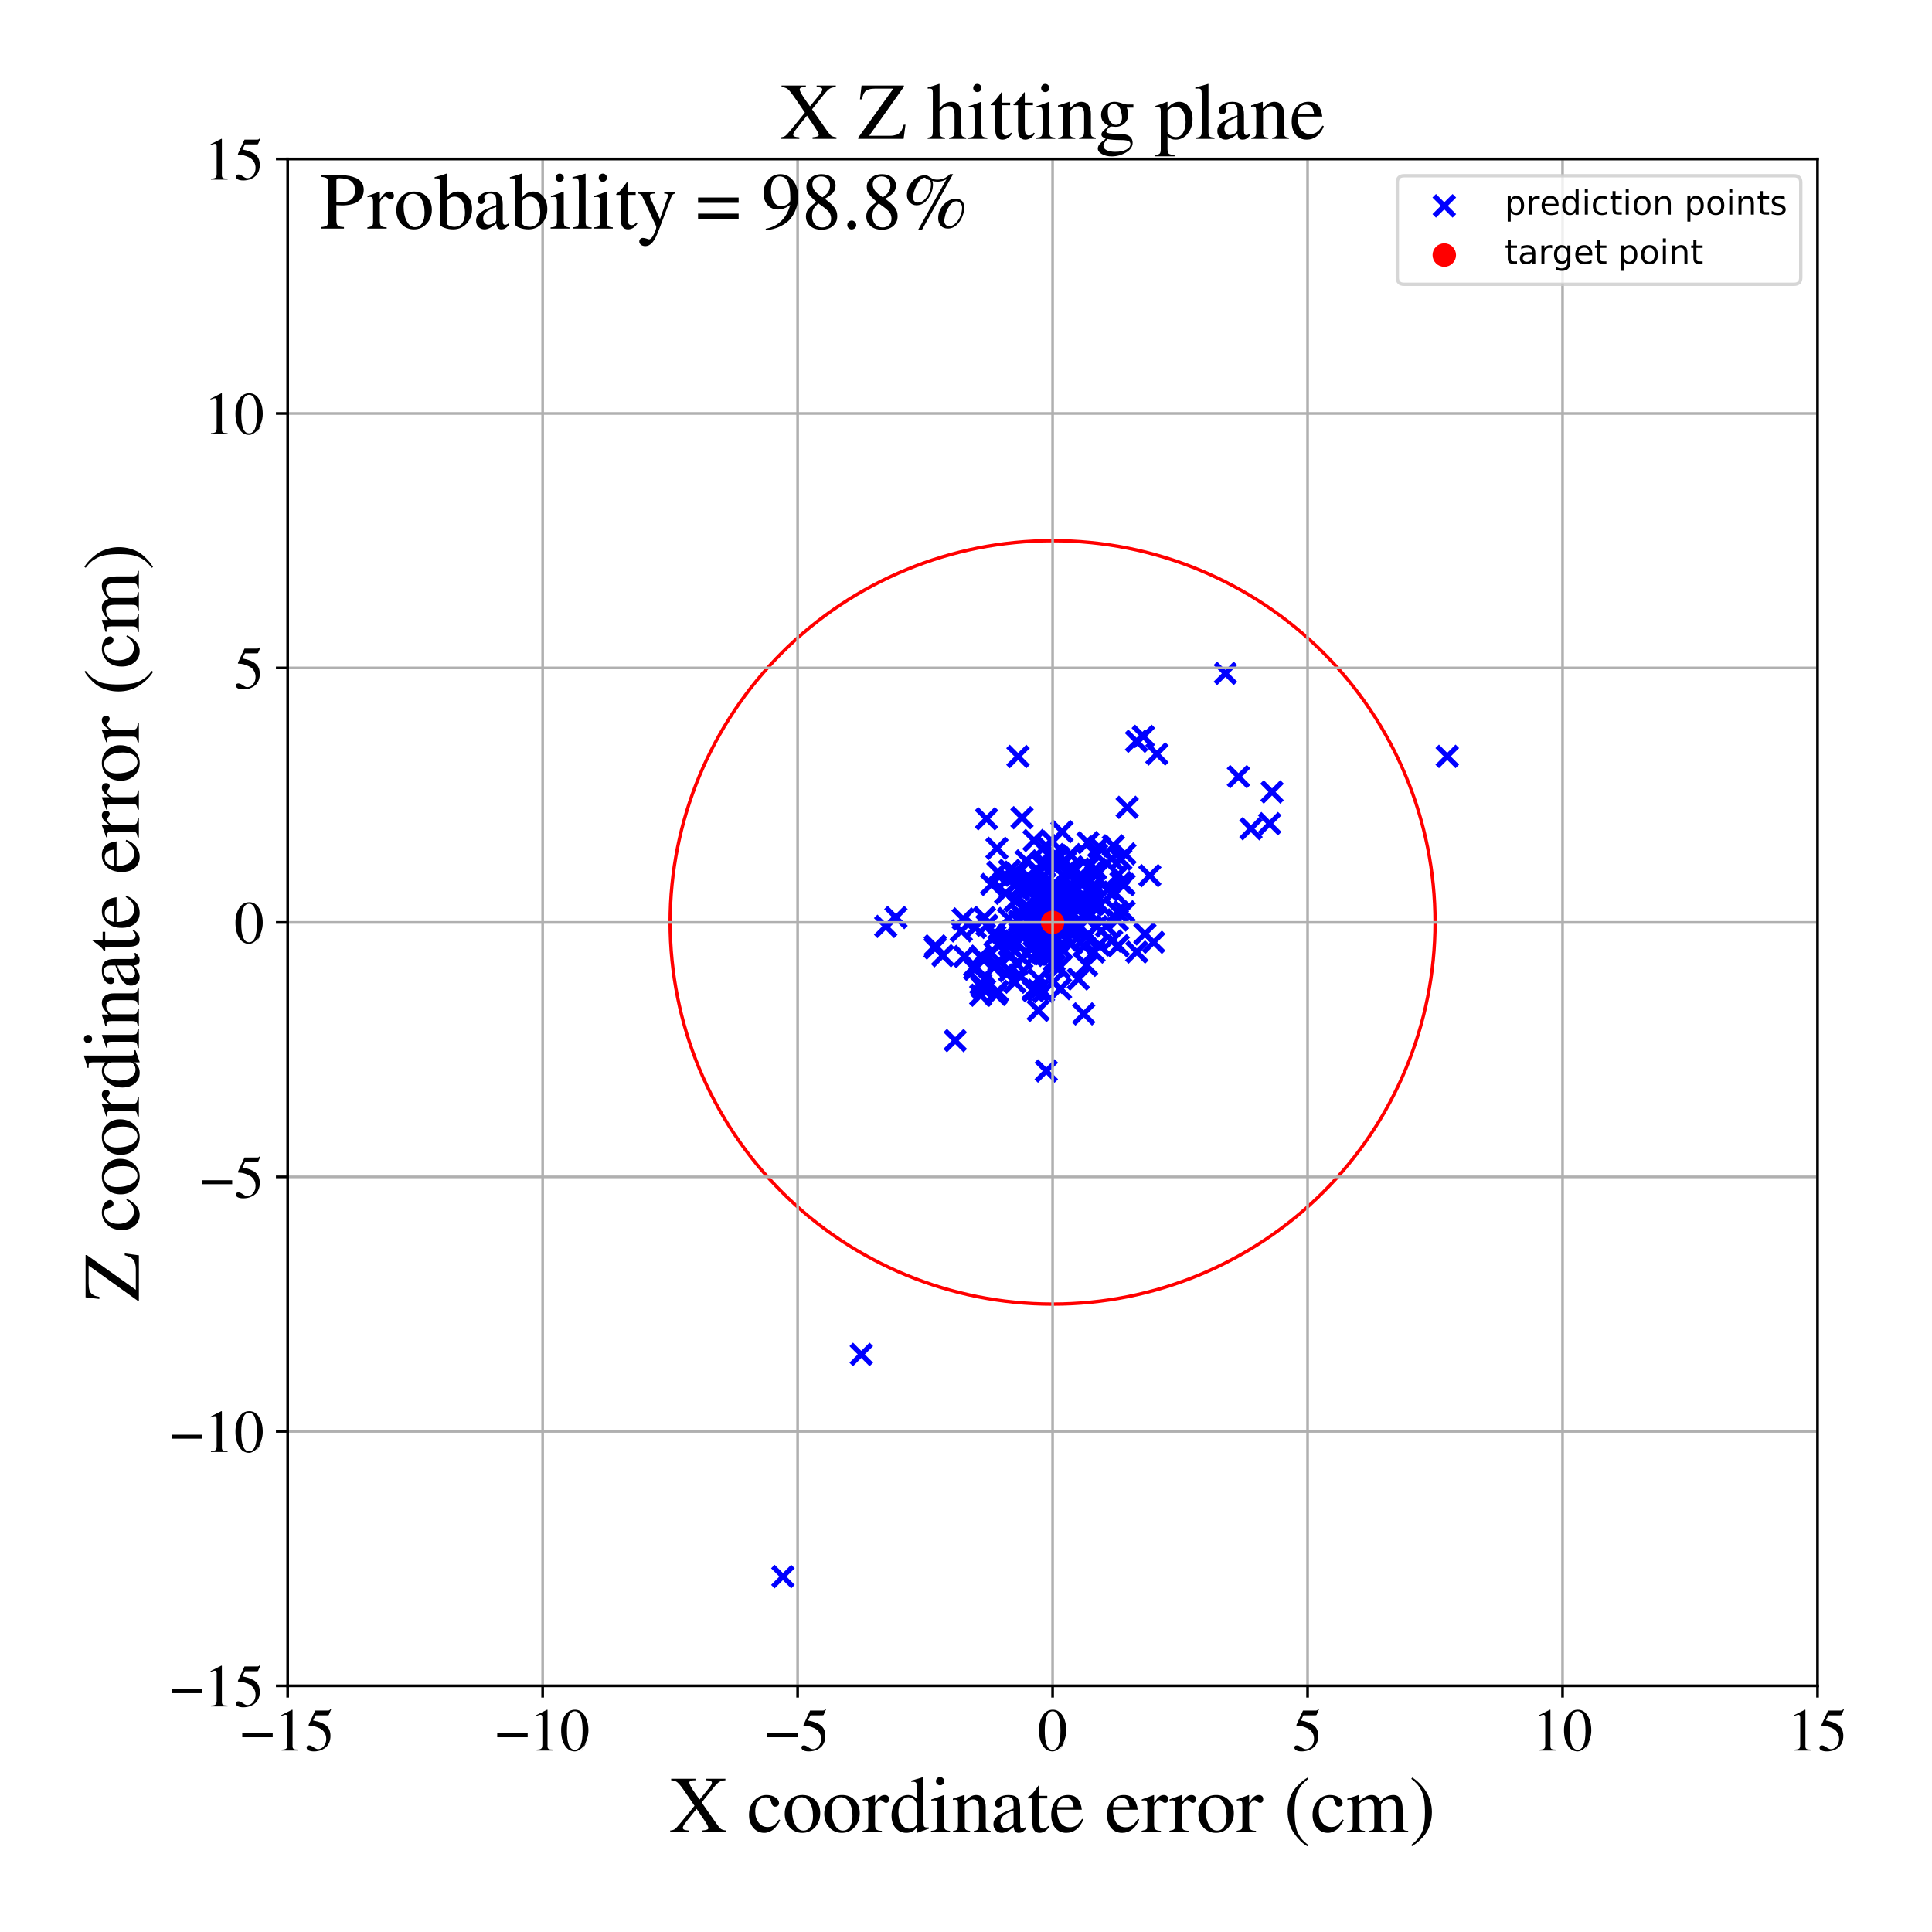 <?xml version="1.0" encoding="utf-8" standalone="no"?>
<!DOCTYPE svg PUBLIC "-//W3C//DTD SVG 1.1//EN"
  "http://www.w3.org/Graphics/SVG/1.1/DTD/svg11.dtd">
<!-- Created with matplotlib (https://matplotlib.org/) -->
<svg height="576pt" version="1.1" viewBox="0 0 576 576" width="576pt" xmlns="http://www.w3.org/2000/svg" xmlns:xlink="http://www.w3.org/1999/xlink">
 <defs>
  <style type="text/css">
*{stroke-linecap:butt;stroke-linejoin:round;}
  </style>
 </defs>
 <g id="figure_1">
  <g id="patch_1">
   <path d="M 0 576 
L 576 576 
L 576 0 
L 0 0 
z
" style="fill:#ffffff;"/>
  </g>
  <g id="axes_1">
   <g id="patch_2">
    <path d="M 85.766 502.609 
L 541.875 502.609 
L 541.875 47.391 
L 85.766 47.391 
z
" style="fill:#ffffff;"/>
   </g>
   <g id="PathCollection_1">
    <defs>
     <path d="M -3 3 
L 3 -3 
M -3 -3 
L 3 3 
" id="m7fb86bd2e7" style="stroke:#0000ff;stroke-width:1.5;"/>
    </defs>
    <g clip-path="url(#pd5a610ed18)">
     <use style="fill:#0000ff;stroke:#0000ff;stroke-width:1.5;" x="318.115" xlink:href="#m7fb86bd2e7" y="277.221"/>
     <use style="fill:#0000ff;stroke:#0000ff;stroke-width:1.5;" x="302.7" xlink:href="#m7fb86bd2e7" y="260.928"/>
     <use style="fill:#0000ff;stroke:#0000ff;stroke-width:1.5;" x="309.632" xlink:href="#m7fb86bd2e7" y="291.942"/>
     <use style="fill:#0000ff;stroke:#0000ff;stroke-width:1.5;" x="304.522" xlink:href="#m7fb86bd2e7" y="272.902"/>
     <use style="fill:#0000ff;stroke:#0000ff;stroke-width:1.5;" x="313.664" xlink:href="#m7fb86bd2e7" y="264.879"/>
     <use style="fill:#0000ff;stroke:#0000ff;stroke-width:1.5;" x="323.949" xlink:href="#m7fb86bd2e7" y="287.787"/>
     <use style="fill:#0000ff;stroke:#0000ff;stroke-width:1.5;" x="319.874" xlink:href="#m7fb86bd2e7" y="265.113"/>
     <use style="fill:#0000ff;stroke:#0000ff;stroke-width:1.5;" x="297.816" xlink:href="#m7fb86bd2e7" y="281.945"/>
     <use style="fill:#0000ff;stroke:#0000ff;stroke-width:1.5;" x="319.346" xlink:href="#m7fb86bd2e7" y="272.331"/>
     <use style="fill:#0000ff;stroke:#0000ff;stroke-width:1.5;" x="307.816" xlink:href="#m7fb86bd2e7" y="275.135"/>
     <use style="fill:#0000ff;stroke:#0000ff;stroke-width:1.5;" x="305.282" xlink:href="#m7fb86bd2e7" y="270.709"/>
     <use style="fill:#0000ff;stroke:#0000ff;stroke-width:1.5;" x="321.496" xlink:href="#m7fb86bd2e7" y="291.871"/>
     <use style="fill:#0000ff;stroke:#0000ff;stroke-width:1.5;" x="290.764" xlink:href="#m7fb86bd2e7" y="276.51"/>
     <use style="fill:#0000ff;stroke:#0000ff;stroke-width:1.5;" x="310.497" xlink:href="#m7fb86bd2e7" y="282.408"/>
     <use style="fill:#0000ff;stroke:#0000ff;stroke-width:1.5;" x="324.505" xlink:href="#m7fb86bd2e7" y="272.268"/>
     <use style="fill:#0000ff;stroke:#0000ff;stroke-width:1.5;" x="331.474" xlink:href="#m7fb86bd2e7" y="256.068"/>
     <use style="fill:#0000ff;stroke:#0000ff;stroke-width:1.5;" x="308.058" xlink:href="#m7fb86bd2e7" y="295.355"/>
     <use style="fill:#0000ff;stroke:#0000ff;stroke-width:1.5;" x="309.149" xlink:href="#m7fb86bd2e7" y="280.532"/>
     <use style="fill:#0000ff;stroke:#0000ff;stroke-width:1.5;" x="333.449" xlink:href="#m7fb86bd2e7" y="260.779"/>
     <use style="fill:#0000ff;stroke:#0000ff;stroke-width:1.5;" x="327.999" xlink:href="#m7fb86bd2e7" y="269.788"/>
     <use style="fill:#0000ff;stroke:#0000ff;stroke-width:1.5;" x="315.609" xlink:href="#m7fb86bd2e7" y="272.024"/>
     <use style="fill:#0000ff;stroke:#0000ff;stroke-width:1.5;" x="310.549" xlink:href="#m7fb86bd2e7" y="264.746"/>
     <use style="fill:#0000ff;stroke:#0000ff;stroke-width:1.5;" x="320.215" xlink:href="#m7fb86bd2e7" y="276.868"/>
     <use style="fill:#0000ff;stroke:#0000ff;stroke-width:1.5;" x="308.933" xlink:href="#m7fb86bd2e7" y="259.172"/>
     <use style="fill:#0000ff;stroke:#0000ff;stroke-width:1.5;" x="324.454" xlink:href="#m7fb86bd2e7" y="278.596"/>
     <use style="fill:#0000ff;stroke:#0000ff;stroke-width:1.5;" x="256.781" xlink:href="#m7fb86bd2e7" y="403.805"/>
     <use style="fill:#0000ff;stroke:#0000ff;stroke-width:1.5;" x="315.766" xlink:href="#m7fb86bd2e7" y="288.528"/>
     <use style="fill:#0000ff;stroke:#0000ff;stroke-width:1.5;" x="313.538" xlink:href="#m7fb86bd2e7" y="284.474"/>
     <use style="fill:#0000ff;stroke:#0000ff;stroke-width:1.5;" x="308.515" xlink:href="#m7fb86bd2e7" y="281.924"/>
     <use style="fill:#0000ff;stroke:#0000ff;stroke-width:1.5;" x="313.749" xlink:href="#m7fb86bd2e7" y="269.407"/>
     <use style="fill:#0000ff;stroke:#0000ff;stroke-width:1.5;" x="329.825" xlink:href="#m7fb86bd2e7" y="276.103"/>
     <use style="fill:#0000ff;stroke:#0000ff;stroke-width:1.5;" x="317.777" xlink:href="#m7fb86bd2e7" y="271.365"/>
     <use style="fill:#0000ff;stroke:#0000ff;stroke-width:1.5;" x="315.336" xlink:href="#m7fb86bd2e7" y="264.326"/>
     <use style="fill:#0000ff;stroke:#0000ff;stroke-width:1.5;" x="335.156" xlink:href="#m7fb86bd2e7" y="271.833"/>
     <use style="fill:#0000ff;stroke:#0000ff;stroke-width:1.5;" x="343.928" xlink:href="#m7fb86bd2e7" y="280.928"/>
     <use style="fill:#0000ff;stroke:#0000ff;stroke-width:1.5;" x="233.412" xlink:href="#m7fb86bd2e7" y="470.044"/>
     <use style="fill:#0000ff;stroke:#0000ff;stroke-width:1.5;" x="314.393" xlink:href="#m7fb86bd2e7" y="287.87"/>
     <use style="fill:#0000ff;stroke:#0000ff;stroke-width:1.5;" x="300.881" xlink:href="#m7fb86bd2e7" y="281.71"/>
     <use style="fill:#0000ff;stroke:#0000ff;stroke-width:1.5;" x="319.806" xlink:href="#m7fb86bd2e7" y="264.39"/>
     <use style="fill:#0000ff;stroke:#0000ff;stroke-width:1.5;" x="333.184" xlink:href="#m7fb86bd2e7" y="271.874"/>
     <use style="fill:#0000ff;stroke:#0000ff;stroke-width:1.5;" x="308.256" xlink:href="#m7fb86bd2e7" y="273.214"/>
     <use style="fill:#0000ff;stroke:#0000ff;stroke-width:1.5;" x="323.977" xlink:href="#m7fb86bd2e7" y="274.016"/>
     <use style="fill:#0000ff;stroke:#0000ff;stroke-width:1.5;" x="372.967" xlink:href="#m7fb86bd2e7" y="247.073"/>
     <use style="fill:#0000ff;stroke:#0000ff;stroke-width:1.5;" x="326.21" xlink:href="#m7fb86bd2e7" y="263.856"/>
     <use style="fill:#0000ff;stroke:#0000ff;stroke-width:1.5;" x="319.205" xlink:href="#m7fb86bd2e7" y="271.951"/>
     <use style="fill:#0000ff;stroke:#0000ff;stroke-width:1.5;" x="310.021" xlink:href="#m7fb86bd2e7" y="267.665"/>
     <use style="fill:#0000ff;stroke:#0000ff;stroke-width:1.5;" x="312.688" xlink:href="#m7fb86bd2e7" y="274.226"/>
     <use style="fill:#0000ff;stroke:#0000ff;stroke-width:1.5;" x="320.423" xlink:href="#m7fb86bd2e7" y="275.412"/>
     <use style="fill:#0000ff;stroke:#0000ff;stroke-width:1.5;" x="278.798" xlink:href="#m7fb86bd2e7" y="282.636"/>
     <use style="fill:#0000ff;stroke:#0000ff;stroke-width:1.5;" x="311.093" xlink:href="#m7fb86bd2e7" y="258.267"/>
     <use style="fill:#0000ff;stroke:#0000ff;stroke-width:1.5;" x="320.983" xlink:href="#m7fb86bd2e7" y="269.759"/>
     <use style="fill:#0000ff;stroke:#0000ff;stroke-width:1.5;" x="344.903" xlink:href="#m7fb86bd2e7" y="224.778"/>
     <use style="fill:#0000ff;stroke:#0000ff;stroke-width:1.5;" x="323.198" xlink:href="#m7fb86bd2e7" y="282.135"/>
     <use style="fill:#0000ff;stroke:#0000ff;stroke-width:1.5;" x="302.627" xlink:href="#m7fb86bd2e7" y="268.578"/>
     <use style="fill:#0000ff;stroke:#0000ff;stroke-width:1.5;" x="267.113" xlink:href="#m7fb86bd2e7" y="273.545"/>
     <use style="fill:#0000ff;stroke:#0000ff;stroke-width:1.5;" x="309.818" xlink:href="#m7fb86bd2e7" y="278.216"/>
     <use style="fill:#0000ff;stroke:#0000ff;stroke-width:1.5;" x="293.493" xlink:href="#m7fb86bd2e7" y="273.53"/>
     <use style="fill:#0000ff;stroke:#0000ff;stroke-width:1.5;" x="321.971" xlink:href="#m7fb86bd2e7" y="276.436"/>
     <use style="fill:#0000ff;stroke:#0000ff;stroke-width:1.5;" x="278.853" xlink:href="#m7fb86bd2e7" y="282.005"/>
     <use style="fill:#0000ff;stroke:#0000ff;stroke-width:1.5;" x="297.222" xlink:href="#m7fb86bd2e7" y="252.921"/>
     <use style="fill:#0000ff;stroke:#0000ff;stroke-width:1.5;" x="316.716" xlink:href="#m7fb86bd2e7" y="268.438"/>
     <use style="fill:#0000ff;stroke:#0000ff;stroke-width:1.5;" x="319.573" xlink:href="#m7fb86bd2e7" y="260.195"/>
     <use style="fill:#0000ff;stroke:#0000ff;stroke-width:1.5;" x="302.578" xlink:href="#m7fb86bd2e7" y="280.519"/>
     <use style="fill:#0000ff;stroke:#0000ff;stroke-width:1.5;" x="319.487" xlink:href="#m7fb86bd2e7" y="281.232"/>
     <use style="fill:#0000ff;stroke:#0000ff;stroke-width:1.5;" x="318.563" xlink:href="#m7fb86bd2e7" y="267.301"/>
     <use style="fill:#0000ff;stroke:#0000ff;stroke-width:1.5;" x="313.876" xlink:href="#m7fb86bd2e7" y="267.182"/>
     <use style="fill:#0000ff;stroke:#0000ff;stroke-width:1.5;" x="323.099" xlink:href="#m7fb86bd2e7" y="302.264"/>
     <use style="fill:#0000ff;stroke:#0000ff;stroke-width:1.5;" x="309.767" xlink:href="#m7fb86bd2e7" y="273.28"/>
     <use style="fill:#0000ff;stroke:#0000ff;stroke-width:1.5;" x="326.946" xlink:href="#m7fb86bd2e7" y="254.81"/>
     <use style="fill:#0000ff;stroke:#0000ff;stroke-width:1.5;" x="314.459" xlink:href="#m7fb86bd2e7" y="279.315"/>
     <use style="fill:#0000ff;stroke:#0000ff;stroke-width:1.5;" x="306.24" xlink:href="#m7fb86bd2e7" y="264.636"/>
     <use style="fill:#0000ff;stroke:#0000ff;stroke-width:1.5;" x="304.034" xlink:href="#m7fb86bd2e7" y="278.075"/>
     <use style="fill:#0000ff;stroke:#0000ff;stroke-width:1.5;" x="306.354" xlink:href="#m7fb86bd2e7" y="270.272"/>
     <use style="fill:#0000ff;stroke:#0000ff;stroke-width:1.5;" x="281.055" xlink:href="#m7fb86bd2e7" y="284.935"/>
     <use style="fill:#0000ff;stroke:#0000ff;stroke-width:1.5;" x="311.305" xlink:href="#m7fb86bd2e7" y="269.071"/>
     <use style="fill:#0000ff;stroke:#0000ff;stroke-width:1.5;" x="313.871" xlink:href="#m7fb86bd2e7" y="278.482"/>
     <use style="fill:#0000ff;stroke:#0000ff;stroke-width:1.5;" x="308.879" xlink:href="#m7fb86bd2e7" y="264.278"/>
     <use style="fill:#0000ff;stroke:#0000ff;stroke-width:1.5;" x="297.517" xlink:href="#m7fb86bd2e7" y="260.041"/>
     <use style="fill:#0000ff;stroke:#0000ff;stroke-width:1.5;" x="290.589" xlink:href="#m7fb86bd2e7" y="288.982"/>
     <use style="fill:#0000ff;stroke:#0000ff;stroke-width:1.5;" x="338.913" xlink:href="#m7fb86bd2e7" y="283.828"/>
     <use style="fill:#0000ff;stroke:#0000ff;stroke-width:1.5;" x="338.845" xlink:href="#m7fb86bd2e7" y="221.006"/>
     <use style="fill:#0000ff;stroke:#0000ff;stroke-width:1.5;" x="379.233" xlink:href="#m7fb86bd2e7" y="236.12"/>
     <use style="fill:#0000ff;stroke:#0000ff;stroke-width:1.5;" x="303.702" xlink:href="#m7fb86bd2e7" y="265.25"/>
     <use style="fill:#0000ff;stroke:#0000ff;stroke-width:1.5;" x="306.48" xlink:href="#m7fb86bd2e7" y="261.237"/>
     <use style="fill:#0000ff;stroke:#0000ff;stroke-width:1.5;" x="325.582" xlink:href="#m7fb86bd2e7" y="269.792"/>
     <use style="fill:#0000ff;stroke:#0000ff;stroke-width:1.5;" x="322.845" xlink:href="#m7fb86bd2e7" y="266.788"/>
     <use style="fill:#0000ff;stroke:#0000ff;stroke-width:1.5;" x="333.117" xlink:href="#m7fb86bd2e7" y="274.278"/>
     <use style="fill:#0000ff;stroke:#0000ff;stroke-width:1.5;" x="310.989" xlink:href="#m7fb86bd2e7" y="283.31"/>
     <use style="fill:#0000ff;stroke:#0000ff;stroke-width:1.5;" x="315.678" xlink:href="#m7fb86bd2e7" y="255.748"/>
     <use style="fill:#0000ff;stroke:#0000ff;stroke-width:1.5;" x="264.072" xlink:href="#m7fb86bd2e7" y="276.193"/>
     <use style="fill:#0000ff;stroke:#0000ff;stroke-width:1.5;" x="310.685" xlink:href="#m7fb86bd2e7" y="276.742"/>
     <use style="fill:#0000ff;stroke:#0000ff;stroke-width:1.5;" x="323.858" xlink:href="#m7fb86bd2e7" y="262.457"/>
     <use style="fill:#0000ff;stroke:#0000ff;stroke-width:1.5;" x="303.142" xlink:href="#m7fb86bd2e7" y="263.433"/>
     <use style="fill:#0000ff;stroke:#0000ff;stroke-width:1.5;" x="295.601" xlink:href="#m7fb86bd2e7" y="263.684"/>
     <use style="fill:#0000ff;stroke:#0000ff;stroke-width:1.5;" x="304.352" xlink:href="#m7fb86bd2e7" y="278.919"/>
     <use style="fill:#0000ff;stroke:#0000ff;stroke-width:1.5;" x="319.075" xlink:href="#m7fb86bd2e7" y="254.775"/>
     <use style="fill:#0000ff;stroke:#0000ff;stroke-width:1.5;" x="319.171" xlink:href="#m7fb86bd2e7" y="259.393"/>
     <use style="fill:#0000ff;stroke:#0000ff;stroke-width:1.5;" x="294.109" xlink:href="#m7fb86bd2e7" y="244.102"/>
     <use style="fill:#0000ff;stroke:#0000ff;stroke-width:1.5;" x="327.716" xlink:href="#m7fb86bd2e7" y="281.73"/>
     <use style="fill:#0000ff;stroke:#0000ff;stroke-width:1.5;" x="299.8" xlink:href="#m7fb86bd2e7" y="266.33"/>
     <use style="fill:#0000ff;stroke:#0000ff;stroke-width:1.5;" x="297.041" xlink:href="#m7fb86bd2e7" y="287.723"/>
     <use style="fill:#0000ff;stroke:#0000ff;stroke-width:1.5;" x="335.145" xlink:href="#m7fb86bd2e7" y="263.743"/>
     <use style="fill:#0000ff;stroke:#0000ff;stroke-width:1.5;" x="322.992" xlink:href="#m7fb86bd2e7" y="262.855"/>
     <use style="fill:#0000ff;stroke:#0000ff;stroke-width:1.5;" x="313.176" xlink:href="#m7fb86bd2e7" y="269.625"/>
     <use style="fill:#0000ff;stroke:#0000ff;stroke-width:1.5;" x="320.094" xlink:href="#m7fb86bd2e7" y="276.098"/>
     <use style="fill:#0000ff;stroke:#0000ff;stroke-width:1.5;" x="316.073" xlink:href="#m7fb86bd2e7" y="267.594"/>
     <use style="fill:#0000ff;stroke:#0000ff;stroke-width:1.5;" x="303.838" xlink:href="#m7fb86bd2e7" y="274.671"/>
     <use style="fill:#0000ff;stroke:#0000ff;stroke-width:1.5;" x="304.455" xlink:href="#m7fb86bd2e7" y="278.695"/>
     <use style="fill:#0000ff;stroke:#0000ff;stroke-width:1.5;" x="308.266" xlink:href="#m7fb86bd2e7" y="250.596"/>
     <use style="fill:#0000ff;stroke:#0000ff;stroke-width:1.5;" x="325.767" xlink:href="#m7fb86bd2e7" y="265.862"/>
     <use style="fill:#0000ff;stroke:#0000ff;stroke-width:1.5;" x="296.884" xlink:href="#m7fb86bd2e7" y="296.468"/>
     <use style="fill:#0000ff;stroke:#0000ff;stroke-width:1.5;" x="326.696" xlink:href="#m7fb86bd2e7" y="261.111"/>
     <use style="fill:#0000ff;stroke:#0000ff;stroke-width:1.5;" x="304.241" xlink:href="#m7fb86bd2e7" y="278.22"/>
     <use style="fill:#0000ff;stroke:#0000ff;stroke-width:1.5;" x="335.387" xlink:href="#m7fb86bd2e7" y="254.581"/>
     <use style="fill:#0000ff;stroke:#0000ff;stroke-width:1.5;" x="326.981" xlink:href="#m7fb86bd2e7" y="276.23"/>
     <use style="fill:#0000ff;stroke:#0000ff;stroke-width:1.5;" x="294.242" xlink:href="#m7fb86bd2e7" y="275.857"/>
     <use style="fill:#0000ff;stroke:#0000ff;stroke-width:1.5;" x="311.586" xlink:href="#m7fb86bd2e7" y="284.318"/>
     <use style="fill:#0000ff;stroke:#0000ff;stroke-width:1.5;" x="314.625" xlink:href="#m7fb86bd2e7" y="266.516"/>
     <use style="fill:#0000ff;stroke:#0000ff;stroke-width:1.5;" x="306.027" xlink:href="#m7fb86bd2e7" y="284.308"/>
     <use style="fill:#0000ff;stroke:#0000ff;stroke-width:1.5;" x="300.988" xlink:href="#m7fb86bd2e7" y="289.483"/>
     <use style="fill:#0000ff;stroke:#0000ff;stroke-width:1.5;" x="324.239" xlink:href="#m7fb86bd2e7" y="271.569"/>
     <use style="fill:#0000ff;stroke:#0000ff;stroke-width:1.5;" x="322.543" xlink:href="#m7fb86bd2e7" y="261.485"/>
     <use style="fill:#0000ff;stroke:#0000ff;stroke-width:1.5;" x="301.334" xlink:href="#m7fb86bd2e7" y="284.791"/>
     <use style="fill:#0000ff;stroke:#0000ff;stroke-width:1.5;" x="311.072" xlink:href="#m7fb86bd2e7" y="261.362"/>
     <use style="fill:#0000ff;stroke:#0000ff;stroke-width:1.5;" x="313.016" xlink:href="#m7fb86bd2e7" y="269.663"/>
     <use style="fill:#0000ff;stroke:#0000ff;stroke-width:1.5;" x="317.718" xlink:href="#m7fb86bd2e7" y="259.89"/>
     <use style="fill:#0000ff;stroke:#0000ff;stroke-width:1.5;" x="342.799" xlink:href="#m7fb86bd2e7" y="261.066"/>
     <use style="fill:#0000ff;stroke:#0000ff;stroke-width:1.5;" x="316.182" xlink:href="#m7fb86bd2e7" y="294.762"/>
     <use style="fill:#0000ff;stroke:#0000ff;stroke-width:1.5;" x="308.213" xlink:href="#m7fb86bd2e7" y="294.799"/>
     <use style="fill:#0000ff;stroke:#0000ff;stroke-width:1.5;" x="307.657" xlink:href="#m7fb86bd2e7" y="264.445"/>
     <use style="fill:#0000ff;stroke:#0000ff;stroke-width:1.5;" x="292.395" xlink:href="#m7fb86bd2e7" y="296.701"/>
     <use style="fill:#0000ff;stroke:#0000ff;stroke-width:1.5;" x="300.635" xlink:href="#m7fb86bd2e7" y="273.83"/>
     <use style="fill:#0000ff;stroke:#0000ff;stroke-width:1.5;" x="331.922" xlink:href="#m7fb86bd2e7" y="252.171"/>
     <use style="fill:#0000ff;stroke:#0000ff;stroke-width:1.5;" x="316.613" xlink:href="#m7fb86bd2e7" y="247.932"/>
     <use style="fill:#0000ff;stroke:#0000ff;stroke-width:1.5;" x="303.298" xlink:href="#m7fb86bd2e7" y="287.488"/>
     <use style="fill:#0000ff;stroke:#0000ff;stroke-width:1.5;" x="369.228" xlink:href="#m7fb86bd2e7" y="231.551"/>
     <use style="fill:#0000ff;stroke:#0000ff;stroke-width:1.5;" x="317.907" xlink:href="#m7fb86bd2e7" y="280.231"/>
     <use style="fill:#0000ff;stroke:#0000ff;stroke-width:1.5;" x="316.499" xlink:href="#m7fb86bd2e7" y="266.778"/>
     <use style="fill:#0000ff;stroke:#0000ff;stroke-width:1.5;" x="332.136" xlink:href="#m7fb86bd2e7" y="265.998"/>
     <use style="fill:#0000ff;stroke:#0000ff;stroke-width:1.5;" x="317.083" xlink:href="#m7fb86bd2e7" y="269.487"/>
     <use style="fill:#0000ff;stroke:#0000ff;stroke-width:1.5;" x="312.277" xlink:href="#m7fb86bd2e7" y="267.922"/>
     <use style="fill:#0000ff;stroke:#0000ff;stroke-width:1.5;" x="315.839" xlink:href="#m7fb86bd2e7" y="268.616"/>
     <use style="fill:#0000ff;stroke:#0000ff;stroke-width:1.5;" x="311.601" xlink:href="#m7fb86bd2e7" y="271.777"/>
     <use style="fill:#0000ff;stroke:#0000ff;stroke-width:1.5;" x="305.685" xlink:href="#m7fb86bd2e7" y="278.324"/>
     <use style="fill:#0000ff;stroke:#0000ff;stroke-width:1.5;" x="319.244" xlink:href="#m7fb86bd2e7" y="273.649"/>
     <use style="fill:#0000ff;stroke:#0000ff;stroke-width:1.5;" x="304.691" xlink:href="#m7fb86bd2e7" y="243.799"/>
     <use style="fill:#0000ff;stroke:#0000ff;stroke-width:1.5;" x="308.653" xlink:href="#m7fb86bd2e7" y="278.659"/>
     <use style="fill:#0000ff;stroke:#0000ff;stroke-width:1.5;" x="316.684" xlink:href="#m7fb86bd2e7" y="270.136"/>
     <use style="fill:#0000ff;stroke:#0000ff;stroke-width:1.5;" x="311.932" xlink:href="#m7fb86bd2e7" y="319.299"/>
     <use style="fill:#0000ff;stroke:#0000ff;stroke-width:1.5;" x="308.146" xlink:href="#m7fb86bd2e7" y="275.864"/>
     <use style="fill:#0000ff;stroke:#0000ff;stroke-width:1.5;" x="303.505" xlink:href="#m7fb86bd2e7" y="225.537"/>
     <use style="fill:#0000ff;stroke:#0000ff;stroke-width:1.5;" x="305.548" xlink:href="#m7fb86bd2e7" y="278.963"/>
     <use style="fill:#0000ff;stroke:#0000ff;stroke-width:1.5;" x="318.13" xlink:href="#m7fb86bd2e7" y="276.264"/>
     <use style="fill:#0000ff;stroke:#0000ff;stroke-width:1.5;" x="327.589" xlink:href="#m7fb86bd2e7" y="252.508"/>
     <use style="fill:#0000ff;stroke:#0000ff;stroke-width:1.5;" x="312.24" xlink:href="#m7fb86bd2e7" y="279.236"/>
     <use style="fill:#0000ff;stroke:#0000ff;stroke-width:1.5;" x="292.436" xlink:href="#m7fb86bd2e7" y="285.097"/>
     <use style="fill:#0000ff;stroke:#0000ff;stroke-width:1.5;" x="316.496" xlink:href="#m7fb86bd2e7" y="282.858"/>
     <use style="fill:#0000ff;stroke:#0000ff;stroke-width:1.5;" x="431.476" xlink:href="#m7fb86bd2e7" y="225.504"/>
     <use style="fill:#0000ff;stroke:#0000ff;stroke-width:1.5;" x="314.759" xlink:href="#m7fb86bd2e7" y="255.061"/>
     <use style="fill:#0000ff;stroke:#0000ff;stroke-width:1.5;" x="315.769" xlink:href="#m7fb86bd2e7" y="269.502"/>
     <use style="fill:#0000ff;stroke:#0000ff;stroke-width:1.5;" x="316.968" xlink:href="#m7fb86bd2e7" y="274.556"/>
     <use style="fill:#0000ff;stroke:#0000ff;stroke-width:1.5;" x="296.602" xlink:href="#m7fb86bd2e7" y="279.069"/>
     <use style="fill:#0000ff;stroke:#0000ff;stroke-width:1.5;" x="324.58" xlink:href="#m7fb86bd2e7" y="258.44"/>
     <use style="fill:#0000ff;stroke:#0000ff;stroke-width:1.5;" x="314.932" xlink:href="#m7fb86bd2e7" y="274.628"/>
     <use style="fill:#0000ff;stroke:#0000ff;stroke-width:1.5;" x="313.783" xlink:href="#m7fb86bd2e7" y="250.995"/>
     <use style="fill:#0000ff;stroke:#0000ff;stroke-width:1.5;" x="318.06" xlink:href="#m7fb86bd2e7" y="269.102"/>
     <use style="fill:#0000ff;stroke:#0000ff;stroke-width:1.5;" x="311.799" xlink:href="#m7fb86bd2e7" y="252.128"/>
     <use style="fill:#0000ff;stroke:#0000ff;stroke-width:1.5;" x="301.507" xlink:href="#m7fb86bd2e7" y="280.084"/>
     <use style="fill:#0000ff;stroke:#0000ff;stroke-width:1.5;" x="318.887" xlink:href="#m7fb86bd2e7" y="271.383"/>
     <use style="fill:#0000ff;stroke:#0000ff;stroke-width:1.5;" x="293.549" xlink:href="#m7fb86bd2e7" y="295.153"/>
     <use style="fill:#0000ff;stroke:#0000ff;stroke-width:1.5;" x="299.854" xlink:href="#m7fb86bd2e7" y="279.873"/>
     <use style="fill:#0000ff;stroke:#0000ff;stroke-width:1.5;" x="290.594" xlink:href="#m7fb86bd2e7" y="287.97"/>
     <use style="fill:#0000ff;stroke:#0000ff;stroke-width:1.5;" x="306.425" xlink:href="#m7fb86bd2e7" y="277.685"/>
     <use style="fill:#0000ff;stroke:#0000ff;stroke-width:1.5;" x="331.438" xlink:href="#m7fb86bd2e7" y="280.541"/>
     <use style="fill:#0000ff;stroke:#0000ff;stroke-width:1.5;" x="330.23" xlink:href="#m7fb86bd2e7" y="265.346"/>
     <use style="fill:#0000ff;stroke:#0000ff;stroke-width:1.5;" x="298.976" xlink:href="#m7fb86bd2e7" y="280.313"/>
     <use style="fill:#0000ff;stroke:#0000ff;stroke-width:1.5;" x="316.838" xlink:href="#m7fb86bd2e7" y="272.427"/>
     <use style="fill:#0000ff;stroke:#0000ff;stroke-width:1.5;" x="341.34" xlink:href="#m7fb86bd2e7" y="278.421"/>
     <use style="fill:#0000ff;stroke:#0000ff;stroke-width:1.5;" x="301.009" xlink:href="#m7fb86bd2e7" y="259.497"/>
     <use style="fill:#0000ff;stroke:#0000ff;stroke-width:1.5;" x="303.198" xlink:href="#m7fb86bd2e7" y="260.56"/>
     <use style="fill:#0000ff;stroke:#0000ff;stroke-width:1.5;" x="296.299" xlink:href="#m7fb86bd2e7" y="288.359"/>
     <use style="fill:#0000ff;stroke:#0000ff;stroke-width:1.5;" x="310.567" xlink:href="#m7fb86bd2e7" y="264.163"/>
     <use style="fill:#0000ff;stroke:#0000ff;stroke-width:1.5;" x="311.37" xlink:href="#m7fb86bd2e7" y="257.122"/>
     <use style="fill:#0000ff;stroke:#0000ff;stroke-width:1.5;" x="365.337" xlink:href="#m7fb86bd2e7" y="200.76"/>
     <use style="fill:#0000ff;stroke:#0000ff;stroke-width:1.5;" x="303.873" xlink:href="#m7fb86bd2e7" y="290.679"/>
     <use style="fill:#0000ff;stroke:#0000ff;stroke-width:1.5;" x="340.867" xlink:href="#m7fb86bd2e7" y="219.541"/>
     <use style="fill:#0000ff;stroke:#0000ff;stroke-width:1.5;" x="333.397" xlink:href="#m7fb86bd2e7" y="281.964"/>
     <use style="fill:#0000ff;stroke:#0000ff;stroke-width:1.5;" x="315.844" xlink:href="#m7fb86bd2e7" y="270.615"/>
     <use style="fill:#0000ff;stroke:#0000ff;stroke-width:1.5;" x="313.398" xlink:href="#m7fb86bd2e7" y="255.662"/>
     <use style="fill:#0000ff;stroke:#0000ff;stroke-width:1.5;" x="308.273" xlink:href="#m7fb86bd2e7" y="278.833"/>
     <use style="fill:#0000ff;stroke:#0000ff;stroke-width:1.5;" x="305.653" xlink:href="#m7fb86bd2e7" y="262.441"/>
     <use style="fill:#0000ff;stroke:#0000ff;stroke-width:1.5;" x="304.642" xlink:href="#m7fb86bd2e7" y="285.55"/>
     <use style="fill:#0000ff;stroke:#0000ff;stroke-width:1.5;" x="309.939" xlink:href="#m7fb86bd2e7" y="280.48"/>
     <use style="fill:#0000ff;stroke:#0000ff;stroke-width:1.5;" x="311.126" xlink:href="#m7fb86bd2e7" y="268.395"/>
     <use style="fill:#0000ff;stroke:#0000ff;stroke-width:1.5;" x="286.603" xlink:href="#m7fb86bd2e7" y="277.54"/>
     <use style="fill:#0000ff;stroke:#0000ff;stroke-width:1.5;" x="378.53" xlink:href="#m7fb86bd2e7" y="245.564"/>
     <use style="fill:#0000ff;stroke:#0000ff;stroke-width:1.5;" x="312.63" xlink:href="#m7fb86bd2e7" y="284.855"/>
     <use style="fill:#0000ff;stroke:#0000ff;stroke-width:1.5;" x="336.052" xlink:href="#m7fb86bd2e7" y="240.696"/>
     <use style="fill:#0000ff;stroke:#0000ff;stroke-width:1.5;" x="318.225" xlink:href="#m7fb86bd2e7" y="273.285"/>
     <use style="fill:#0000ff;stroke:#0000ff;stroke-width:1.5;" x="305.94" xlink:href="#m7fb86bd2e7" y="256.661"/>
     <use style="fill:#0000ff;stroke:#0000ff;stroke-width:1.5;" x="313.456" xlink:href="#m7fb86bd2e7" y="284.025"/>
     <use style="fill:#0000ff;stroke:#0000ff;stroke-width:1.5;" x="322.522" xlink:href="#m7fb86bd2e7" y="270.218"/>
     <use style="fill:#0000ff;stroke:#0000ff;stroke-width:1.5;" x="292.693" xlink:href="#m7fb86bd2e7" y="294.121"/>
     <use style="fill:#0000ff;stroke:#0000ff;stroke-width:1.5;" x="317.64" xlink:href="#m7fb86bd2e7" y="256.924"/>
     <use style="fill:#0000ff;stroke:#0000ff;stroke-width:1.5;" x="313.207" xlink:href="#m7fb86bd2e7" y="274.22"/>
     <use style="fill:#0000ff;stroke:#0000ff;stroke-width:1.5;" x="320.193" xlink:href="#m7fb86bd2e7" y="275.628"/>
     <use style="fill:#0000ff;stroke:#0000ff;stroke-width:1.5;" x="326.652" xlink:href="#m7fb86bd2e7" y="259.06"/>
     <use style="fill:#0000ff;stroke:#0000ff;stroke-width:1.5;" x="311.91" xlink:href="#m7fb86bd2e7" y="278.745"/>
     <use style="fill:#0000ff;stroke:#0000ff;stroke-width:1.5;" x="314.264" xlink:href="#m7fb86bd2e7" y="286.37"/>
     <use style="fill:#0000ff;stroke:#0000ff;stroke-width:1.5;" x="311.038" xlink:href="#m7fb86bd2e7" y="263.481"/>
     <use style="fill:#0000ff;stroke:#0000ff;stroke-width:1.5;" x="297.809" xlink:href="#m7fb86bd2e7" y="286.506"/>
     <use style="fill:#0000ff;stroke:#0000ff;stroke-width:1.5;" x="314.978" xlink:href="#m7fb86bd2e7" y="275.943"/>
     <use style="fill:#0000ff;stroke:#0000ff;stroke-width:1.5;" x="313.117" xlink:href="#m7fb86bd2e7" y="270.817"/>
     <use style="fill:#0000ff;stroke:#0000ff;stroke-width:1.5;" x="287.554" xlink:href="#m7fb86bd2e7" y="285.159"/>
     <use style="fill:#0000ff;stroke:#0000ff;stroke-width:1.5;" x="287.131" xlink:href="#m7fb86bd2e7" y="273.981"/>
     <use style="fill:#0000ff;stroke:#0000ff;stroke-width:1.5;" x="323.759" xlink:href="#m7fb86bd2e7" y="279.23"/>
     <use style="fill:#0000ff;stroke:#0000ff;stroke-width:1.5;" x="300.595" xlink:href="#m7fb86bd2e7" y="261.883"/>
     <use style="fill:#0000ff;stroke:#0000ff;stroke-width:1.5;" x="311.088" xlink:href="#m7fb86bd2e7" y="295.628"/>
     <use style="fill:#0000ff;stroke:#0000ff;stroke-width:1.5;" x="316.41" xlink:href="#m7fb86bd2e7" y="273.365"/>
     <use style="fill:#0000ff;stroke:#0000ff;stroke-width:1.5;" x="312.88" xlink:href="#m7fb86bd2e7" y="274.005"/>
     <use style="fill:#0000ff;stroke:#0000ff;stroke-width:1.5;" x="324.371" xlink:href="#m7fb86bd2e7" y="251.231"/>
     <use style="fill:#0000ff;stroke:#0000ff;stroke-width:1.5;" x="324.972" xlink:href="#m7fb86bd2e7" y="268.882"/>
     <use style="fill:#0000ff;stroke:#0000ff;stroke-width:1.5;" x="314.074" xlink:href="#m7fb86bd2e7" y="258.121"/>
     <use style="fill:#0000ff;stroke:#0000ff;stroke-width:1.5;" x="302.548" xlink:href="#m7fb86bd2e7" y="292.831"/>
     <use style="fill:#0000ff;stroke:#0000ff;stroke-width:1.5;" x="307.706" xlink:href="#m7fb86bd2e7" y="263.351"/>
     <use style="fill:#0000ff;stroke:#0000ff;stroke-width:1.5;" x="304.705" xlink:href="#m7fb86bd2e7" y="264.142"/>
     <use style="fill:#0000ff;stroke:#0000ff;stroke-width:1.5;" x="309.527" xlink:href="#m7fb86bd2e7" y="301.251"/>
     <use style="fill:#0000ff;stroke:#0000ff;stroke-width:1.5;" x="320.712" xlink:href="#m7fb86bd2e7" y="275.692"/>
     <use style="fill:#0000ff;stroke:#0000ff;stroke-width:1.5;" x="311.533" xlink:href="#m7fb86bd2e7" y="258.401"/>
     <use style="fill:#0000ff;stroke:#0000ff;stroke-width:1.5;" x="314.017" xlink:href="#m7fb86bd2e7" y="292.822"/>
     <use style="fill:#0000ff;stroke:#0000ff;stroke-width:1.5;" x="307.961" xlink:href="#m7fb86bd2e7" y="282.125"/>
     <use style="fill:#0000ff;stroke:#0000ff;stroke-width:1.5;" x="309.007" xlink:href="#m7fb86bd2e7" y="284.478"/>
     <use style="fill:#0000ff;stroke:#0000ff;stroke-width:1.5;" x="284.79" xlink:href="#m7fb86bd2e7" y="310.24"/>
     <use style="fill:#0000ff;stroke:#0000ff;stroke-width:1.5;" x="297.39" xlink:href="#m7fb86bd2e7" y="295.559"/>
     <use style="fill:#0000ff;stroke:#0000ff;stroke-width:1.5;" x="310.47" xlink:href="#m7fb86bd2e7" y="271.07"/>
     <use style="fill:#0000ff;stroke:#0000ff;stroke-width:1.5;" x="309.481" xlink:href="#m7fb86bd2e7" y="295.235"/>
     <use style="fill:#0000ff;stroke:#0000ff;stroke-width:1.5;" x="312.792" xlink:href="#m7fb86bd2e7" y="272.968"/>
     <use style="fill:#0000ff;stroke:#0000ff;stroke-width:1.5;" x="334.188" xlink:href="#m7fb86bd2e7" y="263.1"/>
     <use style="fill:#0000ff;stroke:#0000ff;stroke-width:1.5;" x="292.405" xlink:href="#m7fb86bd2e7" y="293.278"/>
     <use style="fill:#0000ff;stroke:#0000ff;stroke-width:1.5;" x="325.579" xlink:href="#m7fb86bd2e7" y="266.799"/>
     <use style="fill:#0000ff;stroke:#0000ff;stroke-width:1.5;" x="317.385" xlink:href="#m7fb86bd2e7" y="273.06"/>
     <use style="fill:#0000ff;stroke:#0000ff;stroke-width:1.5;" x="320.353" xlink:href="#m7fb86bd2e7" y="259.556"/>
     <use style="fill:#0000ff;stroke:#0000ff;stroke-width:1.5;" x="319.091" xlink:href="#m7fb86bd2e7" y="263.607"/>
     <use style="fill:#0000ff;stroke:#0000ff;stroke-width:1.5;" x="317.281" xlink:href="#m7fb86bd2e7" y="272.175"/>
     <use style="fill:#0000ff;stroke:#0000ff;stroke-width:1.5;" x="319.194" xlink:href="#m7fb86bd2e7" y="265.283"/>
     <use style="fill:#0000ff;stroke:#0000ff;stroke-width:1.5;" x="326.171" xlink:href="#m7fb86bd2e7" y="283.84"/>
     <use style="fill:#0000ff;stroke:#0000ff;stroke-width:1.5;" x="334.151" xlink:href="#m7fb86bd2e7" y="256.185"/>
     <use style="fill:#0000ff;stroke:#0000ff;stroke-width:1.5;" x="326.149" xlink:href="#m7fb86bd2e7" y="269.374"/>
     <use style="fill:#0000ff;stroke:#0000ff;stroke-width:1.5;" x="293.248" xlink:href="#m7fb86bd2e7" y="286.151"/>
    </g>
   </g>
   <g id="PathCollection_2">
    <defs>
     <path d="M 0 3 
C 0.796 3 1.559 2.684 2.121 2.121 
C 2.684 1.559 3 0.796 3 0 
C 3 -0.796 2.684 -1.559 2.121 -2.121 
C 1.559 -2.684 0.796 -3 0 -3 
C -0.796 -3 -1.559 -2.684 -2.121 -2.121 
C -2.684 -1.559 -3 -0.796 -3 0 
C -3 0.796 -2.684 1.559 -2.121 2.121 
C -1.559 2.684 -0.796 3 0 3 
z
" id="m9e97a9ec32" style="stroke:#ff0000;"/>
    </defs>
    <g clip-path="url(#pd5a610ed18)">
     <use style="fill:#ff0000;stroke:#ff0000;" x="313.82" xlink:href="#m9e97a9ec32" y="275"/>
    </g>
   </g>
   <g id="patch_3">
    <path clip-path="url(#pd5a610ed18)" d="M 313.82 388.805 
C 344.061 388.805 373.067 376.814 394.45 355.472 
C 415.833 334.131 427.848 305.181 427.848 275 
C 427.848 244.819 415.833 215.869 394.45 194.528 
C 373.067 173.186 344.061 161.195 313.82 161.195 
C 283.58 161.195 254.574 173.186 233.191 194.528 
C 211.808 215.869 199.793 244.819 199.793 275 
C 199.793 305.181 211.808 334.131 233.191 355.472 
C 254.574 376.814 283.58 388.805 313.82 388.805 
z
" style="fill:none;stroke:#ff0000;stroke-linejoin:miter;"/>
   </g>
   <g id="matplotlib.axis_1">
    <g id="xtick_1">
     <g id="line2d_1">
      <path clip-path="url(#pd5a610ed18)" d="M 85.766 502.609 
L 85.766 47.391 
" style="fill:none;stroke:#b0b0b0;stroke-linecap:square;stroke-width:0.8;"/>
     </g>
     <g id="line2d_2">
      <defs>
       <path d="M 0 0 
L 0 3.5 
" id="m7aff0ee670" style="stroke:#000000;stroke-width:0.8;"/>
      </defs>
      <g>
       <use style="stroke:#000000;stroke-width:0.8;" x="85.766" xlink:href="#m7aff0ee670" y="502.609"/>
      </g>
     </g>
     <g id="text_1">
      <!-- −15 -->
      <defs>
       <path d="M 3 22 
L 3 28.594 
L 53.406 28.594 
L 53.406 22 
z
" id="FreeSerif-8722"/>
       <path d="M 18.297 59.297 
Q 16.5 59.297 11.094 57.094 
L 11.094 58.5 
L 29.094 67.594 
L 29.906 67.406 
L 29.906 7.406 
Q 29.906 3.797 31.703 2.688 
Q 33.5 1.594 39.406 1.5 
L 39.406 0 
L 11.797 0 
L 11.797 1.5 
Q 17.406 1.703 19.344 3.141 
Q 21.297 4.594 21.297 9.297 
L 21.297 54.594 
Q 21.297 59.297 18.297 59.297 
z
" id="FreeSerif-49"/>
       <path d="M 35.703 19.406 
Q 35.703 24.703 33.344 28.797 
Q 31 32.906 27.641 35.156 
Q 24.297 37.406 20.141 38.844 
Q 16 40.297 12.953 40.75 
Q 9.906 41.203 7.594 41.203 
Q 6.406 41.203 6.406 42 
Q 6.406 42.297 6.5 42.5 
L 17.406 66.203 
L 38.297 66.203 
Q 39.906 66.203 40.844 66.703 
Q 41.797 67.203 42.906 68.797 
L 43.797 68.094 
L 40 59.203 
Q 39.594 58.297 37.703 58.297 
L 18.094 58.297 
L 13.906 49.797 
Q 28.5 47.203 35.594 41.344 
Q 42.703 35.5 42.703 24.203 
Q 42.703 18.297 40.844 13.688 
Q 39 9.094 36.141 6.297 
Q 33.297 3.5 29.547 1.703 
Q 25.797 -0.094 22.344 -0.75 
Q 18.906 -1.406 15.406 -1.406 
Q 9.797 -1.406 6.5 0.25 
Q 3.203 1.906 3.203 4.797 
Q 3.203 8.5 7.5 8.5 
Q 10.297 8.5 14.75 5.391 
Q 19.203 2.297 21.797 2.297 
Q 27.703 2.297 31.703 7.25 
Q 35.703 12.203 35.703 19.406 
z
" id="FreeSerif-53"/>
      </defs>
      <g transform="translate(71.689 521.903)scale(0.18 -0.18)">
       <use xlink:href="#FreeSerif-8722"/>
       <use x="56.4" xlink:href="#FreeSerif-49"/>
       <use x="106.4" xlink:href="#FreeSerif-53"/>
      </g>
     </g>
    </g>
    <g id="xtick_2">
     <g id="line2d_3">
      <path clip-path="url(#pd5a610ed18)" d="M 161.784 502.609 
L 161.784 47.391 
" style="fill:none;stroke:#b0b0b0;stroke-linecap:square;stroke-width:0.8;"/>
     </g>
     <g id="line2d_4">
      <g>
       <use style="stroke:#000000;stroke-width:0.8;" x="161.784" xlink:href="#m7aff0ee670" y="502.609"/>
      </g>
     </g>
     <g id="text_2">
      <!-- −10 -->
      <defs>
       <path d="M 47.594 17.797 
Q 35.203 -1.406 25 -1.406 
Q 14.797 -1.406 8.594 8.391 
Q 2.406 18.203 2.406 33.594 
Q 2.406 48.094 8.594 57.844 
Q 14.797 67.594 25.406 67.594 
Q 35.203 67.594 41.391 58 
Q 47.594 48.406 47.594 33 
Q 47.594 17.797 35.203 -1.406 
z
M 25.094 65 
Q 12 65 12 32.703 
Q 12 1.203 25 1.203 
Q 38 1.203 38 32.797 
Q 38 48.5 34.703 56.75 
Q 31.406 65 25.094 65 
z
" id="FreeSerif-48"/>
      </defs>
      <g transform="translate(147.707 521.903)scale(0.18 -0.18)">
       <use xlink:href="#FreeSerif-8722"/>
       <use x="56.4" xlink:href="#FreeSerif-49"/>
       <use x="106.4" xlink:href="#FreeSerif-48"/>
      </g>
     </g>
    </g>
    <g id="xtick_3">
     <g id="line2d_5">
      <path clip-path="url(#pd5a610ed18)" d="M 237.802 502.609 
L 237.802 47.391 
" style="fill:none;stroke:#b0b0b0;stroke-linecap:square;stroke-width:0.8;"/>
     </g>
     <g id="line2d_6">
      <g>
       <use style="stroke:#000000;stroke-width:0.8;" x="237.802" xlink:href="#m7aff0ee670" y="502.609"/>
      </g>
     </g>
     <g id="text_3">
      <!-- −5 -->
      <g transform="translate(228.226 521.903)scale(0.18 -0.18)">
       <use xlink:href="#FreeSerif-8722"/>
       <use x="56.4" xlink:href="#FreeSerif-53"/>
      </g>
     </g>
    </g>
    <g id="xtick_4">
     <g id="line2d_7">
      <path clip-path="url(#pd5a610ed18)" d="M 313.82 502.609 
L 313.82 47.391 
" style="fill:none;stroke:#b0b0b0;stroke-linecap:square;stroke-width:0.8;"/>
     </g>
     <g id="line2d_8">
      <g>
       <use style="stroke:#000000;stroke-width:0.8;" x="313.82" xlink:href="#m7aff0ee670" y="502.609"/>
      </g>
     </g>
     <g id="text_4">
      <!-- 0 -->
      <g transform="translate(309.32 521.903)scale(0.18 -0.18)">
       <use xlink:href="#FreeSerif-48"/>
      </g>
     </g>
    </g>
    <g id="xtick_5">
     <g id="line2d_9">
      <path clip-path="url(#pd5a610ed18)" d="M 389.839 502.609 
L 389.839 47.391 
" style="fill:none;stroke:#b0b0b0;stroke-linecap:square;stroke-width:0.8;"/>
     </g>
     <g id="line2d_10">
      <g>
       <use style="stroke:#000000;stroke-width:0.8;" x="389.839" xlink:href="#m7aff0ee670" y="502.609"/>
      </g>
     </g>
     <g id="text_5">
      <!-- 5 -->
      <g transform="translate(385.339 521.903)scale(0.18 -0.18)">
       <use xlink:href="#FreeSerif-53"/>
      </g>
     </g>
    </g>
    <g id="xtick_6">
     <g id="line2d_11">
      <path clip-path="url(#pd5a610ed18)" d="M 465.857 502.609 
L 465.857 47.391 
" style="fill:none;stroke:#b0b0b0;stroke-linecap:square;stroke-width:0.8;"/>
     </g>
     <g id="line2d_12">
      <g>
       <use style="stroke:#000000;stroke-width:0.8;" x="465.857" xlink:href="#m7aff0ee670" y="502.609"/>
      </g>
     </g>
     <g id="text_6">
      <!-- 10 -->
      <g transform="translate(456.857 521.903)scale(0.18 -0.18)">
       <use xlink:href="#FreeSerif-49"/>
       <use x="50" xlink:href="#FreeSerif-48"/>
      </g>
     </g>
    </g>
    <g id="xtick_7">
     <g id="line2d_13">
      <path clip-path="url(#pd5a610ed18)" d="M 541.875 502.609 
L 541.875 47.391 
" style="fill:none;stroke:#b0b0b0;stroke-linecap:square;stroke-width:0.8;"/>
     </g>
     <g id="line2d_14">
      <g>
       <use style="stroke:#000000;stroke-width:0.8;" x="541.875" xlink:href="#m7aff0ee670" y="502.609"/>
      </g>
     </g>
     <g id="text_7">
      <!-- 15 -->
      <g transform="translate(532.875 521.903)scale(0.18 -0.18)">
       <use xlink:href="#FreeSerif-49"/>
       <use x="50" xlink:href="#FreeSerif-53"/>
      </g>
     </g>
    </g>
    <g id="text_8">
     <!-- X coordinate error (cm) -->
     <defs>
      <path d="M 69.594 66.203 
L 69.594 64.297 
Q 64.703 64 62.047 62.344 
Q 59.406 60.703 54.703 54.906 
L 40.094 36.703 
L 59.297 9.297 
Q 62.297 5 64.297 3.703 
Q 66.297 2.406 70.406 1.906 
L 70.406 0 
L 40.703 0 
L 40.703 1.906 
Q 44.797 2.297 46.594 2.938 
Q 48.406 3.594 48.406 5 
Q 48.406 7.203 43.297 14.797 
L 33.797 28.797 
L 21.906 14 
Q 16.703 7.5 16.703 5.406 
Q 16.703 3.703 18.297 2.953 
Q 19.906 2.203 24.297 1.906 
L 24.297 0 
L 1 0 
L 1 1.906 
Q 4.906 2.203 7 3.797 
Q 9.094 5.406 15.5 13.297 
L 31.203 32.594 
L 20.297 48.594 
Q 13.297 58.906 10.25 61.5 
Q 7.203 64.094 2.203 64.297 
L 2.203 66.203 
L 32.406 66.203 
L 32.406 64.297 
L 29.594 64.203 
Q 24.797 64.094 24.797 61.297 
Q 24.797 58.094 33.297 46.297 
L 37.5 40.406 
L 48.797 54.203 
Q 52.797 59.203 52.797 61.094 
Q 52.797 62.797 51.344 63.438 
Q 49.906 64.094 45.797 64.297 
L 45.797 66.203 
z
" id="FreeSerif-88"/>
      <path id="FreeSerif-32"/>
      <path d="M 2.5 21.297 
Q 2.5 32.406 9.047 39.203 
Q 15.594 46 24.406 46 
Q 30.703 46 35.25 42.953 
Q 39.797 39.906 39.797 35.703 
Q 39.797 34 38.391 32.75 
Q 37 31.5 35 31.5 
Q 31.594 31.5 30.297 36.094 
L 29.703 38.297 
Q 28.906 41.094 27.703 42.094 
Q 26.5 43.094 23.797 43.094 
Q 17.703 43.094 13.953 38.25 
Q 10.203 33.406 10.203 25.703 
Q 10.203 17.094 14.547 11.641 
Q 18.906 6.203 25.703 6.203 
Q 30 6.203 33.094 8.25 
Q 36.203 10.297 39.797 15.594 
L 41.203 14.703 
Q 40.203 12.703 39.453 11.391 
Q 38.703 10.094 36.75 7.5 
Q 34.797 4.906 32.891 3.297 
Q 31 1.703 27.891 0.344 
Q 24.797 -1 21.5 -1 
Q 13.203 -1 7.844 5.25 
Q 2.5 11.5 2.5 21.297 
z
" id="FreeSerif-99"/>
      <path d="M 24.594 46 
Q 34.203 46 40.391 39.594 
Q 46.594 33.203 46.594 23.406 
Q 46.594 13 40.188 6 
Q 33.797 -1 24.391 -1 
Q 15 -1 8.75 5.75 
Q 2.5 12.5 2.5 22.594 
Q 2.5 32.906 8.641 39.453 
Q 14.797 46 24.594 46 
z
M 11.5 27.5 
Q 11.5 16.797 15.391 9.297 
Q 19.297 1.797 25.594 1.797 
Q 31.203 1.797 34.391 6.594 
Q 37.594 11.406 37.594 19.906 
Q 37.594 30.203 33.594 36.703 
Q 29.594 43.203 23.297 43.203 
Q 18 43.203 14.75 38.891 
Q 11.5 34.594 11.5 27.5 
z
" id="FreeSerif-111"/>
      <path d="M 30.094 36.203 
Q 28.594 36.203 26.391 37.953 
Q 24.203 39.703 23.5 39.703 
Q 21.5 39.703 19 36.797 
Q 16.5 33.906 16.5 31.5 
L 16.5 9 
Q 16.5 4.703 18.203 3.203 
Q 19.906 1.703 25 1.5 
L 25 0 
L 1 0 
L 1 1.5 
Q 5.797 2.406 6.938 3.5 
Q 8.094 4.594 8.094 8.406 
L 8.094 33.406 
Q 8.094 36.703 7.344 38.047 
Q 6.594 39.406 4.703 39.406 
Q 3.094 39.406 1.203 39 
L 1.203 40.594 
Q 9.203 43.203 16 46 
L 16.5 45.797 
L 16.5 36.594 
Q 20.203 41.906 22.797 43.953 
Q 25.406 46 28.5 46 
Q 31.094 46 32.547 44.594 
Q 34 43.203 34 40.703 
Q 34 38.594 32.953 37.391 
Q 31.906 36.203 30.094 36.203 
z
" id="FreeSerif-114"/>
      <path d="M 34.203 -1 
L 33.797 -0.703 
L 33.797 5.703 
Q 29 -1 21 -1 
Q 12.703 -1 7.594 4.953 
Q 2.5 10.906 2.5 20.5 
Q 2.5 31.094 8.594 38.547 
Q 14.703 46 23.297 46 
Q 28.703 46 33.797 41.703 
L 33.797 57.297 
Q 33.797 60.406 32.891 61.406 
Q 32 62.406 29.203 62.406 
Q 27.797 62.406 27 62.297 
L 27 63.906 
Q 36.094 66.297 41.703 68.297 
L 42.203 68.094 
L 42.203 11.406 
Q 42.203 7.906 43.047 6.797 
Q 43.906 5.703 46.594 5.703 
Q 47.094 5.703 48.906 5.797 
L 48.906 4.203 
z
M 24.906 4.203 
Q 28.703 4.203 31.25 6.344 
Q 33.797 8.5 33.797 10.203 
L 33.797 33.203 
Q 33.797 37.203 30.688 40.203 
Q 27.594 43.203 23.594 43.203 
Q 17.906 43.203 14.5 38.094 
Q 11.094 33 11.094 24.5 
Q 11.094 15.297 14.891 9.75 
Q 18.703 4.203 24.906 4.203 
z
" id="FreeSerif-100"/>
      <path d="M 6.203 39.297 
Q 4 39.297 2 39 
L 2 40.5 
Q 9 42.5 17.5 46 
L 17.906 45.703 
L 17.906 10.203 
Q 17.906 4.797 19.156 3.344 
Q 20.406 1.906 25.297 1.5 
L 25.297 0 
L 1.594 0 
L 1.594 1.5 
Q 6.797 1.797 8.141 3.297 
Q 9.5 4.797 9.5 10.203 
L 9.5 33.406 
Q 9.5 36.703 8.75 38 
Q 8 39.297 6.203 39.297 
z
M 12.797 68.297 
Q 15 68.297 16.5 66.797 
Q 18 65.297 18 63.203 
Q 18 61 16.5 59.547 
Q 15 58.094 12.797 58.094 
Q 10.703 58.094 9.25 59.594 
Q 7.797 61.094 7.797 63.188 
Q 7.797 65.297 9.297 66.797 
Q 10.797 68.297 12.797 68.297 
z
" id="FreeSerif-105"/>
      <path d="M 1 39.797 
L 1 41.5 
Q 8.406 43.703 14.797 46 
L 15.5 45.797 
L 15.5 37.906 
Q 20.594 42.703 23.547 44.344 
Q 26.5 46 30 46 
Q 35.5 46 38.641 42.047 
Q 41.797 38.094 41.797 31 
L 41.797 8.094 
Q 41.797 4.406 43 3.156 
Q 44.203 1.906 47.906 1.5 
L 47.906 0 
L 27.094 0 
L 27.094 1.5 
Q 30.906 1.797 32.156 3.5 
Q 33.406 5.203 33.406 9.906 
L 33.406 30.797 
Q 33.406 40.5 26.094 40.5 
Q 23.594 40.5 21.5 39.344 
Q 19.406 38.203 15.797 34.797 
L 15.797 6.703 
Q 15.797 4 17.188 2.891 
Q 18.594 1.797 22.406 1.5 
L 22.406 0 
L 1.203 0 
L 1.203 1.5 
Q 5 1.797 6.203 3.25 
Q 7.406 4.703 7.406 9 
L 7.406 33.797 
Q 7.406 37.5 6.594 38.844 
Q 5.797 40.203 3.703 40.203 
Q 1.797 40.203 1 39.797 
z
" id="FreeSerif-110"/>
      <path d="M 2.5 9.703 
Q 2.5 11.5 2.891 13.047 
Q 3.297 14.594 4.297 15.938 
Q 5.297 17.297 6.188 18.391 
Q 7.094 19.5 8.891 20.641 
Q 10.703 21.797 11.891 22.547 
Q 13.094 23.297 15.547 24.344 
Q 18 25.406 19.297 25.953 
Q 20.594 26.5 23.391 27.594 
Q 26.203 28.703 27.5 29.203 
L 27.5 35.297 
Q 27.5 43.594 19.906 43.594 
Q 16.906 43.594 14.797 42.141 
Q 12.703 40.703 12.703 38.703 
Q 12.703 37.906 12.953 36.5 
Q 13.203 35.094 13.203 34.703 
Q 13.203 33 11.844 31.75 
Q 10.5 30.5 8.703 30.5 
Q 7 30.5 5.703 31.797 
Q 4.406 33.094 4.406 34.797 
Q 4.406 39.5 9.25 42.75 
Q 14.094 46 21.203 46 
Q 29.406 46 32.5 42.047 
Q 35.594 38.094 35.594 30 
L 35.594 10.5 
Q 35.594 7.203 36.25 5.953 
Q 36.906 4.703 38.594 4.703 
Q 40.703 4.703 43 6.594 
L 43 4 
Q 40.406 1.094 38.453 0.047 
Q 36.5 -1 34 -1 
Q 30.906 -1 29.453 0.703 
Q 28 2.406 27.594 6.297 
Q 19 -1 13 -1 
Q 8.406 -1 5.453 2 
Q 2.5 5 2.5 9.703 
z
M 27.5 12.297 
L 27.5 26.797 
Q 18.5 23.5 14.891 20.391 
Q 11.297 17.297 11.297 12.906 
Q 11.297 8.797 13.297 6.797 
Q 15.297 4.797 17.594 4.797 
Q 21 4.797 24.906 7.094 
Q 26.5 8 27 9 
Q 27.5 10 27.5 12.297 
z
" id="FreeSerif-97"/>
      <path d="M 25.906 45 
L 25.906 41.797 
L 15.797 41.797 
L 15.797 13.203 
Q 15.797 8.5 17 6.344 
Q 18.203 4.203 21 4.203 
Q 24.094 4.203 27 7.703 
L 28.297 6.594 
Q 23.5 -1 16.297 -1 
Q 7.406 -1 7.406 11.703 
L 7.406 41.797 
L 2.094 41.797 
Q 1.703 42.094 1.703 42.5 
Q 1.703 43 2 43.297 
Q 2.297 43.594 3.141 44.141 
Q 4 44.703 5.203 45.641 
Q 6.406 46.594 8.5 49.094 
Q 10.594 51.594 13.094 55.094 
Q 14.703 57.406 15.094 57.906 
Q 15.797 57.906 15.797 56.594 
L 15.797 45 
z
" id="FreeSerif-116"/>
      <path d="M 9.703 27.703 
Q 9.906 21.406 11.406 16.844 
Q 12.906 12.297 15.297 10.047 
Q 17.703 7.797 20.141 6.844 
Q 22.594 5.906 25.297 5.906 
Q 30.094 5.906 33.641 8.297 
Q 37.203 10.703 40.797 16.406 
L 42.406 15.703 
Q 39.297 7.594 33.797 3.297 
Q 28.297 -1 21.203 -1 
Q 12.594 -1 7.547 5.047 
Q 2.5 11.094 2.5 21.406 
Q 2.5 32.5 8.344 39.25 
Q 14.203 46 23.406 46 
Q 31 46 35.203 41.453 
Q 39.406 36.906 40.5 27.703 
z
M 9.906 30.906 
L 30.297 30.906 
Q 29.297 37.406 27.188 39.906 
Q 25.094 42.406 20.5 42.406 
Q 11.5 42.406 9.906 30.906 
z
" id="FreeSerif-101"/>
      <path d="M 29.203 -17.703 
Q 26.594 -16.094 23.797 -13.844 
Q 21 -11.594 17.453 -7.594 
Q 13.906 -3.594 11.203 0.953 
Q 8.5 5.5 6.641 11.891 
Q 4.797 18.297 4.797 25.203 
Q 4.797 32.406 6.641 38.844 
Q 8.5 45.297 11 49.547 
Q 13.5 53.797 17.344 57.75 
Q 21.203 61.703 23.703 63.594 
Q 26.203 65.5 29.5 67.594 
L 30.406 66 
Q 26 62.406 23.297 59.5 
Q 20.594 56.594 18.094 51.938 
Q 15.594 47.297 14.5 40.844 
Q 13.406 34.406 13.406 25.5 
Q 13.406 16.203 14.5 9.5 
Q 15.594 2.797 18.094 -1.953 
Q 20.594 -6.703 23.297 -9.703 
Q 26 -12.703 30.406 -16.094 
z
" id="FreeSerif-40"/>
      <path d="M 1.297 39.797 
L 1.297 41.5 
Q 8.5 43.5 15.297 46 
L 16 45.797 
L 16 38.297 
Q 22.203 43 25.203 44.5 
Q 28.203 46 31.5 46 
Q 39.406 46 42.094 37.594 
Q 49.906 46 58.406 46 
Q 70 46 70 28.203 
L 70 7.594 
Q 70 2 74.297 1.703 
L 76.906 1.5 
L 76.906 0 
L 55 0 
L 55 1.5 
Q 59.406 2 60.5 3.203 
Q 61.594 4.406 61.594 8.703 
L 61.594 29.797 
Q 61.594 36 60 38.391 
Q 58.406 40.797 54.094 40.797 
Q 47.5 40.797 43.203 34.703 
L 43.203 9.5 
Q 43.203 4.797 44.641 3.188 
Q 46.094 1.594 50.406 1.5 
L 50.406 0 
L 28 0 
L 28 1.5 
Q 32.297 1.797 33.547 3.094 
Q 34.797 4.406 34.797 8.594 
L 34.797 30.297 
Q 34.797 40.797 28.203 40.797 
Q 25.406 40.797 21.953 39.391 
Q 18.5 38 16.406 34.906 
L 16.406 6.703 
Q 16.406 3.797 17.797 2.75 
Q 19.203 1.703 23.203 1.5 
L 23.203 0 
L 1 0 
L 1 1.5 
Q 5.203 1.594 6.594 3 
Q 8 4.406 8 8.5 
L 8 33.797 
Q 8 37.406 7.25 38.797 
Q 6.5 40.203 4.5 40.203 
Q 3 40.203 1.297 39.797 
z
" id="FreeSerif-109"/>
      <path d="M 4.047 67.703 
Q 6.656 66.094 9.453 63.844 
Q 12.25 61.594 15.797 57.594 
Q 19.344 53.594 22.047 49.047 
Q 24.75 44.5 26.594 38.094 
Q 28.453 31.703 28.453 24.797 
Q 28.453 17.594 26.594 11.141 
Q 24.75 4.703 22.25 0.453 
Q 19.75 -3.797 15.891 -7.75 
Q 12.047 -11.703 9.547 -13.594 
Q 7.047 -15.5 3.75 -17.594 
L 2.844 -16 
Q 7.25 -12.406 9.953 -9.5 
Q 12.656 -6.594 15.156 -1.938 
Q 17.656 2.703 18.75 9.141 
Q 19.844 15.594 19.844 24.5 
Q 19.844 33.797 18.75 40.5 
Q 17.656 47.203 15.156 51.953 
Q 12.656 56.703 9.953 59.703 
Q 7.25 62.703 2.844 66.094 
z
" id="FreeSerif-41"/>
     </defs>
     <g transform="translate(199.571 546.201)scale(0.24 -0.24)">
      <use xlink:href="#FreeSerif-88"/>
      <use x="71.4" xlink:href="#FreeSerif-32"/>
      <use x="96.4" xlink:href="#FreeSerif-99"/>
      <use x="140.784" xlink:href="#FreeSerif-111"/>
      <use x="189.884" xlink:href="#FreeSerif-111"/>
      <use x="238.969" xlink:href="#FreeSerif-114"/>
      <use x="273.453" xlink:href="#FreeSerif-100"/>
      <use x="323.353" xlink:href="#FreeSerif-105"/>
      <use x="351.137" xlink:href="#FreeSerif-110"/>
      <use x="400.037" xlink:href="#FreeSerif-97"/>
      <use x="443.522" xlink:href="#FreeSerif-116"/>
      <use x="471.822" xlink:href="#FreeSerif-101"/>
      <use x="516.222" xlink:href="#FreeSerif-32"/>
      <use x="541.222" xlink:href="#FreeSerif-101"/>
      <use x="585.606" xlink:href="#FreeSerif-114"/>
      <use x="620.106" xlink:href="#FreeSerif-114"/>
      <use x="654.59" xlink:href="#FreeSerif-111"/>
      <use x="703.675" xlink:href="#FreeSerif-114"/>
      <use x="738.175" xlink:href="#FreeSerif-32"/>
      <use x="763.175" xlink:href="#FreeSerif-40"/>
      <use x="796.475" xlink:href="#FreeSerif-99"/>
      <use x="840.859" xlink:href="#FreeSerif-109"/>
      <use x="918.759" xlink:href="#FreeSerif-41"/>
     </g>
    </g>
   </g>
   <g id="matplotlib.axis_2">
    <g id="ytick_1">
     <g id="line2d_15">
      <path clip-path="url(#pd5a610ed18)" d="M 85.766 502.609 
L 541.875 502.609 
" style="fill:none;stroke:#b0b0b0;stroke-linecap:square;stroke-width:0.8;"/>
     </g>
     <g id="line2d_16">
      <defs>
       <path d="M 0 0 
L -3.5 0 
" id="m135965695c" style="stroke:#000000;stroke-width:0.8;"/>
      </defs>
      <g>
       <use style="stroke:#000000;stroke-width:0.8;" x="85.766" xlink:href="#m135965695c" y="502.609"/>
      </g>
     </g>
     <g id="text_9">
      <!-- −15 -->
      <g transform="translate(50.612 508.756)scale(0.18 -0.18)">
       <use xlink:href="#FreeSerif-8722"/>
       <use x="56.4" xlink:href="#FreeSerif-49"/>
       <use x="106.4" xlink:href="#FreeSerif-53"/>
      </g>
     </g>
    </g>
    <g id="ytick_2">
     <g id="line2d_17">
      <path clip-path="url(#pd5a610ed18)" d="M 85.766 426.74 
L 541.875 426.74 
" style="fill:none;stroke:#b0b0b0;stroke-linecap:square;stroke-width:0.8;"/>
     </g>
     <g id="line2d_18">
      <g>
       <use style="stroke:#000000;stroke-width:0.8;" x="85.766" xlink:href="#m135965695c" y="426.74"/>
      </g>
     </g>
     <g id="text_10">
      <!-- −10 -->
      <g transform="translate(50.612 432.886)scale(0.18 -0.18)">
       <use xlink:href="#FreeSerif-8722"/>
       <use x="56.4" xlink:href="#FreeSerif-49"/>
       <use x="106.4" xlink:href="#FreeSerif-48"/>
      </g>
     </g>
    </g>
    <g id="ytick_3">
     <g id="line2d_19">
      <path clip-path="url(#pd5a610ed18)" d="M 85.766 350.87 
L 541.875 350.87 
" style="fill:none;stroke:#b0b0b0;stroke-linecap:square;stroke-width:0.8;"/>
     </g>
     <g id="line2d_20">
      <g>
       <use style="stroke:#000000;stroke-width:0.8;" x="85.766" xlink:href="#m135965695c" y="350.87"/>
      </g>
     </g>
     <g id="text_11">
      <!-- −5 -->
      <g transform="translate(59.612 357.017)scale(0.18 -0.18)">
       <use xlink:href="#FreeSerif-8722"/>
       <use x="56.4" xlink:href="#FreeSerif-53"/>
      </g>
     </g>
    </g>
    <g id="ytick_4">
     <g id="line2d_21">
      <path clip-path="url(#pd5a610ed18)" d="M 85.766 275 
L 541.875 275 
" style="fill:none;stroke:#b0b0b0;stroke-linecap:square;stroke-width:0.8;"/>
     </g>
     <g id="line2d_22">
      <g>
       <use style="stroke:#000000;stroke-width:0.8;" x="85.766" xlink:href="#m135965695c" y="275"/>
      </g>
     </g>
     <g id="text_12">
      <!-- 0 -->
      <g transform="translate(69.766 281.147)scale(0.18 -0.18)">
       <use xlink:href="#FreeSerif-48"/>
      </g>
     </g>
    </g>
    <g id="ytick_5">
     <g id="line2d_23">
      <path clip-path="url(#pd5a610ed18)" d="M 85.766 199.13 
L 541.875 199.13 
" style="fill:none;stroke:#b0b0b0;stroke-linecap:square;stroke-width:0.8;"/>
     </g>
     <g id="line2d_24">
      <g>
       <use style="stroke:#000000;stroke-width:0.8;" x="85.766" xlink:href="#m135965695c" y="199.13"/>
      </g>
     </g>
     <g id="text_13">
      <!-- 5 -->
      <g transform="translate(69.766 205.277)scale(0.18 -0.18)">
       <use xlink:href="#FreeSerif-53"/>
      </g>
     </g>
    </g>
    <g id="ytick_6">
     <g id="line2d_25">
      <path clip-path="url(#pd5a610ed18)" d="M 85.766 123.26 
L 541.875 123.26 
" style="fill:none;stroke:#b0b0b0;stroke-linecap:square;stroke-width:0.8;"/>
     </g>
     <g id="line2d_26">
      <g>
       <use style="stroke:#000000;stroke-width:0.8;" x="85.766" xlink:href="#m135965695c" y="123.26"/>
      </g>
     </g>
     <g id="text_14">
      <!-- 10 -->
      <g transform="translate(60.766 129.407)scale(0.18 -0.18)">
       <use xlink:href="#FreeSerif-49"/>
       <use x="50" xlink:href="#FreeSerif-48"/>
      </g>
     </g>
    </g>
    <g id="ytick_7">
     <g id="line2d_27">
      <path clip-path="url(#pd5a610ed18)" d="M 85.766 47.391 
L 541.875 47.391 
" style="fill:none;stroke:#b0b0b0;stroke-linecap:square;stroke-width:0.8;"/>
     </g>
     <g id="line2d_28">
      <g>
       <use style="stroke:#000000;stroke-width:0.8;" x="85.766" xlink:href="#m135965695c" y="47.391"/>
      </g>
     </g>
     <g id="text_15">
      <!-- 15 -->
      <g transform="translate(60.766 53.537)scale(0.18 -0.18)">
       <use xlink:href="#FreeSerif-49"/>
       <use x="50" xlink:href="#FreeSerif-53"/>
      </g>
     </g>
    </g>
    <g id="text_16">
     <!-- Z coordinate error (cm) -->
     <defs>
      <path d="M 40.297 3.797 
Q 43.094 3.797 45.391 4.297 
Q 47.703 4.797 49.25 5.297 
Q 50.797 5.797 52.141 7.188 
Q 53.5 8.594 54.141 9.297 
Q 54.797 10 55.594 12.047 
Q 56.406 14.094 56.594 14.688 
Q 56.797 15.297 57.5 17.594 
L 59.797 17.594 
L 57.406 0 
L 1 0 
L 1 1.5 
L 44.703 62.406 
L 22.594 62.406 
Q 17.5 62.406 14.203 61.406 
Q 10.906 60.406 9.25 58.203 
Q 7.594 56 7 54.203 
Q 6.406 52.406 5.797 49.094 
L 3.203 49.094 
L 5.203 66.203 
L 57.797 66.203 
L 57.797 64.703 
L 14.594 3.797 
z
" id="FreeSerif-90"/>
     </defs>
     <g transform="translate(41.404 388.036)rotate(-90)scale(0.24 -0.24)">
      <use xlink:href="#FreeSerif-90"/>
      <use x="61.3" xlink:href="#FreeSerif-32"/>
      <use x="86.3" xlink:href="#FreeSerif-99"/>
      <use x="130.684" xlink:href="#FreeSerif-111"/>
      <use x="179.784" xlink:href="#FreeSerif-111"/>
      <use x="228.869" xlink:href="#FreeSerif-114"/>
      <use x="263.353" xlink:href="#FreeSerif-100"/>
      <use x="313.253" xlink:href="#FreeSerif-105"/>
      <use x="341.037" xlink:href="#FreeSerif-110"/>
      <use x="389.937" xlink:href="#FreeSerif-97"/>
      <use x="433.422" xlink:href="#FreeSerif-116"/>
      <use x="461.722" xlink:href="#FreeSerif-101"/>
      <use x="506.122" xlink:href="#FreeSerif-32"/>
      <use x="531.122" xlink:href="#FreeSerif-101"/>
      <use x="575.506" xlink:href="#FreeSerif-114"/>
      <use x="610.006" xlink:href="#FreeSerif-114"/>
      <use x="644.49" xlink:href="#FreeSerif-111"/>
      <use x="693.575" xlink:href="#FreeSerif-114"/>
      <use x="728.075" xlink:href="#FreeSerif-32"/>
      <use x="753.075" xlink:href="#FreeSerif-40"/>
      <use x="786.375" xlink:href="#FreeSerif-99"/>
      <use x="830.759" xlink:href="#FreeSerif-109"/>
      <use x="908.659" xlink:href="#FreeSerif-41"/>
     </g>
    </g>
   </g>
   <g id="patch_4">
    <path d="M 85.766 502.609 
L 85.766 47.391 
" style="fill:none;stroke:#000000;stroke-linecap:square;stroke-linejoin:miter;stroke-width:0.8;"/>
   </g>
   <g id="patch_5">
    <path d="M 541.875 502.609 
L 541.875 47.391 
" style="fill:none;stroke:#000000;stroke-linecap:square;stroke-linejoin:miter;stroke-width:0.8;"/>
   </g>
   <g id="patch_6">
    <path d="M 85.766 502.609 
L 541.875 502.609 
" style="fill:none;stroke:#000000;stroke-linecap:square;stroke-linejoin:miter;stroke-width:0.8;"/>
   </g>
   <g id="patch_7">
    <path d="M 85.766 47.391 
L 541.875 47.391 
" style="fill:none;stroke:#000000;stroke-linecap:square;stroke-linejoin:miter;stroke-width:0.8;"/>
   </g>
   <g id="text_17">
    <!-- Probability = 98.8% -->
    <defs>
     <path d="M 54.094 48.094 
Q 54.094 45.5 53.5 43.094 
Q 52.906 40.703 51.156 38 
Q 49.406 35.297 46.5 33.344 
Q 43.594 31.406 38.594 30.094 
Q 33.594 28.797 27 28.797 
Q 24 28.797 20.094 29.094 
L 20.094 10.906 
Q 20.094 5.406 21.844 3.75 
Q 23.594 2.094 29.5 1.906 
L 29.5 0 
L 1.5 0 
L 1.5 1.906 
Q 7.203 2.406 8.547 4.047 
Q 9.906 5.703 9.906 12 
L 9.906 55.297 
Q 9.906 60.703 8.5 62.203 
Q 7.094 63.703 1.5 64.297 
L 1.5 66.203 
L 27.906 66.203 
Q 32.406 66.203 36.594 65.344 
Q 40.797 64.5 44.938 62.594 
Q 49.094 60.703 51.594 57 
Q 54.094 53.297 54.094 48.094 
z
M 20.094 59.094 
L 20.094 33.094 
Q 23.594 32.797 25.797 32.797 
Q 43.203 32.797 43.203 47.5 
Q 43.203 55.203 38.391 58.844 
Q 33.594 62.5 23.5 62.5 
Q 21.5 62.5 20.797 61.797 
Q 20.094 61.094 20.094 59.094 
z
" id="FreeSerif-80"/>
     <path d="M 16 68.094 
L 16 37.5 
Q 17.5 41.203 21.391 43.594 
Q 25.297 46 29.906 46 
Q 37.406 46 42.453 39.75 
Q 47.5 33.5 47.5 24.297 
Q 47.5 13.594 40.75 6.297 
Q 34 -1 24.094 -1 
Q 18.094 -1 12.844 1.047 
Q 7.594 3.094 7.594 5.406 
L 7.594 57.297 
Q 7.594 60.406 6.641 61.406 
Q 5.703 62.406 2.703 62.406 
Q 1.594 62.406 1 62.297 
L 1 63.906 
Q 8.703 65.797 15.5 68.297 
z
M 16 32.203 
L 16 7 
Q 16 5.094 18.891 3.641 
Q 21.797 2.203 25.703 2.203 
Q 31.906 2.203 35.297 6.797 
Q 38.703 11.406 38.703 19.703 
Q 38.703 28.797 35.25 34.25 
Q 31.797 39.703 25.906 39.703 
Q 22 39.703 19 37.391 
Q 16 35.094 16 32.203 
z
" id="FreeSerif-98"/>
     <path d="M 1 62.297 
L 1 63.906 
Q 10.906 66.297 16.906 68.297 
L 17.297 68.094 
L 17.297 8.406 
Q 17.297 4.297 18.641 3.047 
Q 20 1.797 24.797 1.5 
L 24.797 0 
L 1.203 0 
L 1.203 1.5 
Q 5.906 1.906 7.406 3.297 
Q 8.906 4.703 8.906 8.703 
L 8.906 56.406 
Q 8.906 59.906 8 61.203 
Q 7.094 62.5 4.703 62.5 
Q 2.703 62.5 1 62.297 
z
" id="FreeSerif-108"/>
     <path d="M 14.203 -13.406 
Q 17 -13.406 20.094 -7.203 
Q 23.203 -1 23.203 1.906 
Q 23.203 3.203 18.797 12 
L 5.594 40.406 
Q 4.406 43 0.5 43.594 
L 0.5 45 
L 21.094 45 
L 21.094 43.5 
Q 17.906 43.406 16.594 42.797 
Q 15.297 42.203 15.297 40.797 
Q 15.297 39.297 16.297 37 
L 27.797 11.703 
L 37.5 39.297 
Q 37.906 40.203 37.906 41 
Q 37.906 43.5 33.094 43.5 
L 33.094 45 
L 46.594 45 
L 46.594 43.5 
Q 44.797 43.297 43.75 42.344 
Q 42.703 41.406 41.797 39 
L 26.406 -1.797 
Q 22.406 -12.594 18.453 -17.188 
Q 14.5 -21.797 9.5 -21.797 
Q 6.297 -21.797 4.188 -20.141 
Q 2.094 -18.5 2.094 -16 
Q 2.094 -14.203 3.391 -12.891 
Q 4.703 -11.594 6.406 -11.594 
Q 8.594 -11.594 11.094 -12.5 
Q 13.594 -13.406 14.203 -13.406 
z
" id="FreeSerif-121"/>
     <path d="M 53.406 38.594 
L 53.406 32 
L 3 32 
L 3 38.594 
z
M 53.406 18.594 
L 53.406 12 
L 3 12 
L 3 18.594 
z
" id="FreeSerif-61"/>
     <path d="M 5.906 -2.203 
L 5.594 -0.203 
Q 17 1.797 24.953 9.5 
Q 32.906 17.203 36 29.406 
Q 28.594 23.703 21 23.703 
Q 12.906 23.703 7.953 29.297 
Q 3 34.906 3 44 
Q 3 54.094 8.953 60.844 
Q 14.906 67.594 23.797 67.594 
Q 33.5 67.594 39.703 59.688 
Q 45.906 51.797 45.906 39.406 
Q 45.906 35.406 45.203 31.203 
Q 44.5 27 41.953 21.25 
Q 39.406 15.5 35.297 10.953 
Q 31.203 6.406 23.594 2.703 
Q 16 -1 5.906 -2.203 
z
M 24.594 28 
Q 26.5 28 28.891 28.547 
Q 31.297 29.094 33.75 30.938 
Q 36.203 32.797 36.203 35.5 
L 36.203 39.406 
Q 36.203 64.797 23 64.797 
Q 19.906 64.797 17.703 63.141 
Q 15.5 61.5 14.344 58.797 
Q 13.203 56.094 12.703 53.297 
Q 12.203 50.5 12.203 47.406 
Q 12.203 38.5 15.547 33.25 
Q 18.906 28 24.594 28 
z
" id="FreeSerif-57"/>
     <path d="M 29 37.094 
Q 38 30.406 41.25 25.844 
Q 44.5 21.297 44.5 15.5 
Q 44.5 7.797 39.141 3.188 
Q 33.797 -1.406 24.797 -1.406 
Q 16.297 -1.406 10.938 3.188 
Q 5.594 7.797 5.594 15.094 
Q 5.594 20.203 8.047 23.641 
Q 10.5 27.094 18.594 33.203 
Q 10.703 40.094 8.453 43.5 
Q 6.203 46.906 6.203 51.797 
Q 6.203 58.594 11.594 63.094 
Q 17 67.594 25.203 67.594 
Q 32.703 67.594 37.547 63.594 
Q 42.406 59.594 42.406 53.406 
Q 42.406 48.297 39.406 44.688 
Q 36.406 41.094 29 37.094 
z
M 21.203 31.203 
Q 16.797 27.703 15 24.203 
Q 13.203 20.703 13.203 15.906 
Q 13.203 9.406 16.703 5.406 
Q 20.203 1.406 25.906 1.406 
Q 30.797 1.406 33.844 4.453 
Q 36.906 7.5 36.906 12.406 
Q 36.906 14 36.547 15.391 
Q 36.203 16.797 35.844 17.844 
Q 35.5 18.906 34.453 20.203 
Q 33.406 21.5 32.75 22.25 
Q 32.094 23 30.391 24.391 
Q 28.703 25.797 27.844 26.391 
Q 27 27 24.641 28.703 
Q 22.297 30.406 21.203 31.203 
z
M 26.094 38.906 
Q 26.203 39 27.453 39.844 
Q 28.703 40.703 29.25 41.203 
Q 29.797 41.703 30.938 42.75 
Q 32.094 43.797 32.688 44.75 
Q 33.297 45.703 34.047 47.047 
Q 34.797 48.406 35.141 50.047 
Q 35.5 51.703 35.5 53.5 
Q 35.5 58.703 32.5 61.75 
Q 29.5 64.797 24.406 64.797 
Q 19.703 64.797 16.641 62 
Q 13.594 59.203 13.594 54.906 
Q 13.594 50.703 16.5 47 
Q 19.406 43.297 26.094 38.906 
z
" id="FreeSerif-56"/>
     <path d="M 12.5 10 
Q 14.797 10 16.438 8.297 
Q 18.094 6.594 18.094 4.297 
Q 18.094 2.094 16.391 0.5 
Q 14.703 -1.094 12.406 -1.094 
Q 10.203 -1.094 8.594 0.5 
Q 7 2.094 7 4.297 
Q 7 6.594 8.641 8.297 
Q 10.297 10 12.5 10 
z
" id="FreeSerif-46"/>
     <path d="M 66.906 37.094 
Q 71.797 37.094 74.5 34.297 
Q 77.203 31.5 77.203 26.406 
Q 77.203 20.594 74.891 14.891 
Q 72.594 9.203 68.594 5.094 
Q 63.5 0 56.906 0 
Q 51.5 0 48.203 3.547 
Q 44.906 7.094 44.906 12.906 
Q 44.906 22.297 51.656 29.688 
Q 58.406 37.094 66.906 37.094 
z
M 58.594 3 
Q 62.906 3 66.703 6.797 
Q 70.5 10.594 72.547 15.844 
Q 74.594 21.094 74.594 25.906 
Q 74.594 29.203 72.547 31.547 
Q 70.5 33.906 67.594 33.906 
Q 63 33.906 59.297 28.703 
Q 55.594 23.5 54.047 18.047 
Q 52.5 12.594 52.5 9.406 
Q 52.5 6.594 54.203 4.797 
Q 55.906 3 58.594 3 
z
M 28.203 66.203 
Q 31.297 66.203 33.188 64.844 
Q 35.094 63.5 37.438 62.141 
Q 39.797 60.797 43.906 60.797 
Q 48.594 60.797 52.047 62.297 
Q 55.5 63.797 59.5 67.594 
L 63.406 67.594 
L 24.906 -1.297 
L 20.094 -1.297 
L 55.203 61.297 
Q 50 58.297 44.203 58.297 
Q 40.297 58.297 37.703 59.297 
Q 38.406 56.797 38.406 54.906 
Q 38.406 45.594 32.453 37.25 
Q 26.5 28.906 17.906 28.906 
Q 13 28.906 9.547 32.656 
Q 6.094 36.406 6.094 41.594 
Q 6.094 51.094 12.844 58.641 
Q 19.594 66.203 28.203 66.203 
z
M 28.203 63.203 
Q 23.406 63.203 18.547 54.453 
Q 13.703 45.703 13.703 38.406 
Q 13.703 35.703 15.344 34 
Q 17 32.297 19.594 32.297 
Q 25.703 32.297 30.797 39.438 
Q 35.906 46.594 35.906 55.094 
Q 35.906 57 35 60 
Q 33 60.5 31.641 61.141 
Q 30.297 61.797 29.844 62.188 
Q 29.406 62.594 29 62.891 
Q 28.594 63.203 28.203 63.203 
z
" id="FreeSerif-37"/>
    </defs>
    <g transform="translate(95.466 68.145)scale(0.24 -0.24)">
     <use xlink:href="#FreeSerif-80"/>
     <use x="57.584" xlink:href="#FreeSerif-114"/>
     <use x="92.069" xlink:href="#FreeSerif-111"/>
     <use x="141.153" xlink:href="#FreeSerif-98"/>
     <use x="191.153" xlink:href="#FreeSerif-97"/>
     <use x="234.637" xlink:href="#FreeSerif-98"/>
     <use x="284.622" xlink:href="#FreeSerif-105"/>
     <use x="312.406" xlink:href="#FreeSerif-108"/>
     <use x="338.206" xlink:href="#FreeSerif-105"/>
     <use x="365.975" xlink:href="#FreeSerif-116"/>
     <use x="394.275" xlink:href="#FreeSerif-121"/>
     <use x="441.375" xlink:href="#FreeSerif-32"/>
     <use x="466.375" xlink:href="#FreeSerif-61"/>
     <use x="522.775" xlink:href="#FreeSerif-32"/>
     <use x="547.775" xlink:href="#FreeSerif-57"/>
     <use x="597.775" xlink:href="#FreeSerif-56"/>
     <use x="647.775" xlink:href="#FreeSerif-46"/>
     <use x="672.775" xlink:href="#FreeSerif-56"/>
     <use x="722.775" xlink:href="#FreeSerif-37"/>
    </g>
   </g>
   <g id="text_18">
    <!-- X Z hitting plane -->
    <defs>
     <path d="M 15.797 34.297 
L 15.797 10.203 
Q 15.797 5 17 3.5 
Q 18.203 2 22.594 1.5 
L 22.594 0 
L 1 0 
L 1 1.5 
Q 5.297 2.094 6.344 3.5 
Q 7.406 4.906 7.406 10.203 
L 7.406 57.297 
Q 7.406 60.5 6.547 61.5 
Q 5.703 62.5 2.797 62.5 
Q 2.094 62.5 1.094 62.297 
L 1.094 63.906 
Q 8.203 65.797 15.297 68.297 
L 15.797 68 
L 15.797 37.594 
Q 19.203 42.094 22.641 44.047 
Q 26.094 46 30.5 46 
Q 42.797 46 42.797 30.094 
L 42.797 10.203 
Q 42.797 5 43.75 3.641 
Q 44.703 2.297 48.797 1.5 
L 48.797 0 
L 27.594 0 
L 27.594 1.5 
Q 31.906 1.906 33.156 3.5 
Q 34.406 5.094 34.406 10.203 
L 34.406 30 
Q 34.406 40.594 26.906 40.594 
Q 24 40.594 21.453 39.141 
Q 18.906 37.703 15.797 34.297 
z
" id="FreeSerif-104"/>
     <path d="M 6 5.406 
Q 6 7.297 7.344 8.891 
Q 8.703 10.5 14.906 16.297 
Q 9.906 18.797 7.75 21.891 
Q 5.594 25 5.594 29.703 
Q 5.594 36.5 10.438 41.25 
Q 15.297 46 22.297 46 
Q 26.203 46 30.641 44.344 
Q 35.094 42.703 38 42.703 
L 45.703 42.703 
L 45.703 38.797 
L 37.406 38.797 
Q 39.297 34.5 39.297 30.406 
Q 39.297 23.5 34.641 19.203 
Q 30 14.906 23.703 14.906 
Q 22.5 14.906 18 15.406 
Q 16 14.797 14 12.688 
Q 12 10.594 12 9.094 
Q 12 6.703 19.797 6.406 
L 32.703 5.797 
Q 38.203 5.594 41.5 2.688 
Q 44.797 -0.203 44.797 -4.906 
Q 44.797 -12.094 36.547 -16.938 
Q 28.297 -21.797 18.797 -21.797 
Q 11.703 -21.797 6.594 -18.938 
Q 1.5 -16.094 1.5 -12.094 
Q 1.5 -9.297 3.75 -6.547 
Q 6 -3.797 11.297 0.094 
Q 8.203 1.594 7.094 2.688 
Q 6 3.797 6 5.406 
z
M 13.406 -0.203 
Q 10.297 -3.906 9.391 -5.5 
Q 8.5 -7.094 8.5 -8.797 
Q 8.5 -12.094 12.5 -14.094 
Q 16.5 -16.094 23.094 -16.094 
Q 31.594 -16.094 36.797 -13.391 
Q 42 -10.703 42 -6.406 
Q 42 -3.703 39.203 -2.594 
Q 36.406 -1.5 29.594 -1.5 
Q 19.5 -1.5 13.406 -0.203 
z
M 31.594 26.5 
Q 31.594 28.203 31.188 30.594 
Q 30.797 33 29.797 36.047 
Q 28.797 39.094 26.594 41.141 
Q 24.406 43.203 21.297 43.203 
Q 17.797 43.203 15.844 40.703 
Q 13.906 38.203 13.906 33.797 
Q 13.906 25.203 17.094 21.297 
Q 20.297 17.406 24.094 17.406 
Q 27.594 17.406 29.594 19.844 
Q 31.594 22.297 31.594 26.5 
z
" id="FreeSerif-103"/>
     <path d="M 1.406 39.297 
L 1.406 40.906 
Q 7.703 42.797 15.797 46 
L 16.406 45.797 
L 16.406 38.094 
Q 22.797 46 30.797 46 
Q 38.094 46 42.797 40 
Q 47.5 34 47.5 24.703 
Q 47.5 13.797 41.453 6.391 
Q 35.406 -1 26.5 -1 
Q 23.297 -1 21.141 -0.094 
Q 19 0.797 16.406 3.297 
L 16.406 -12.406 
Q 16.406 -17.094 18 -18.438 
Q 19.594 -19.797 25.203 -19.906 
L 25.203 -21.703 
L 1 -21.703 
L 1 -20 
Q 5.406 -19.594 6.703 -18.297 
Q 8 -17 8 -13.094 
L 8 33.703 
Q 8 37.203 7.203 38.297 
Q 6.406 39.406 3.906 39.406 
Q 2.297 39.406 1.406 39.297 
z
M 16.406 33.406 
L 16.406 8.797 
Q 16.406 6.594 19.844 4.391 
Q 23.297 2.203 26.797 2.203 
Q 32.203 2.203 35.547 7.344 
Q 38.906 12.5 38.906 20.797 
Q 38.906 29.5 35.547 34.75 
Q 32.203 40 26.594 40 
Q 23.094 40 19.75 37.797 
Q 16.406 35.594 16.406 33.406 
z
" id="FreeSerif-112"/>
    </defs>
    <g transform="translate(232.481 41.391)scale(0.24 -0.24)">
     <use xlink:href="#FreeSerif-88"/>
     <use x="71.4" xlink:href="#FreeSerif-32"/>
     <use x="96.4" xlink:href="#FreeSerif-90"/>
     <use x="157.7" xlink:href="#FreeSerif-32"/>
     <use x="182.7" xlink:href="#FreeSerif-104"/>
     <use x="232.5" xlink:href="#FreeSerif-105"/>
     <use x="260.269" xlink:href="#FreeSerif-116"/>
     <use x="288.569" xlink:href="#FreeSerif-116"/>
     <use x="316.869" xlink:href="#FreeSerif-105"/>
     <use x="344.653" xlink:href="#FreeSerif-110"/>
     <use x="393.553" xlink:href="#FreeSerif-103"/>
     <use x="440.253" xlink:href="#FreeSerif-32"/>
     <use x="465.253" xlink:href="#FreeSerif-112"/>
     <use x="515.237" xlink:href="#FreeSerif-108"/>
     <use x="541.037" xlink:href="#FreeSerif-97"/>
     <use x="584.537" xlink:href="#FreeSerif-110"/>
     <use x="633.422" xlink:href="#FreeSerif-101"/>
    </g>
   </g>
   <g id="legend_1">
    <g id="patch_8">
     <path d="M 418.595 84.747 
L 534.875 84.747 
Q 536.875 84.747 536.875 82.747 
L 536.875 54.391 
Q 536.875 52.391 534.875 52.391 
L 418.595 52.391 
Q 416.595 52.391 416.595 54.391 
L 416.595 82.747 
Q 416.595 84.747 418.595 84.747 
z
" style="fill:#ffffff;opacity:0.8;stroke:#cccccc;stroke-linejoin:miter;"/>
    </g>
    <g id="PathCollection_3">
     <g>
      <use style="fill:#0000ff;stroke:#0000ff;stroke-width:1.5;" x="430.595" xlink:href="#m7fb86bd2e7" y="61.364"/>
     </g>
    </g>
    <g id="text_19">
     <!-- prediction points -->
     <defs>
      <path d="M 18.109 8.203 
L 18.109 -20.797 
L 9.078 -20.797 
L 9.078 54.688 
L 18.109 54.688 
L 18.109 46.391 
Q 20.953 51.266 25.266 53.625 
Q 29.594 56 35.594 56 
Q 45.562 56 51.781 48.094 
Q 58.016 40.188 58.016 27.297 
Q 58.016 14.406 51.781 6.484 
Q 45.562 -1.422 35.594 -1.422 
Q 29.594 -1.422 25.266 0.953 
Q 20.953 3.328 18.109 8.203 
z
M 48.688 27.297 
Q 48.688 37.203 44.609 42.844 
Q 40.531 48.484 33.406 48.484 
Q 26.266 48.484 22.188 42.844 
Q 18.109 37.203 18.109 27.297 
Q 18.109 17.391 22.188 11.75 
Q 26.266 6.109 33.406 6.109 
Q 40.531 6.109 44.609 11.75 
Q 48.688 17.391 48.688 27.297 
z
" id="DejaVuSans-112"/>
      <path d="M 41.109 46.297 
Q 39.594 47.172 37.812 47.578 
Q 36.031 48 33.891 48 
Q 26.266 48 22.188 43.047 
Q 18.109 38.094 18.109 28.812 
L 18.109 0 
L 9.078 0 
L 9.078 54.688 
L 18.109 54.688 
L 18.109 46.188 
Q 20.953 51.172 25.484 53.578 
Q 30.031 56 36.531 56 
Q 37.453 56 38.578 55.875 
Q 39.703 55.766 41.062 55.516 
z
" id="DejaVuSans-114"/>
      <path d="M 56.203 29.594 
L 56.203 25.203 
L 14.891 25.203 
Q 15.484 15.922 20.484 11.062 
Q 25.484 6.203 34.422 6.203 
Q 39.594 6.203 44.453 7.469 
Q 49.312 8.734 54.109 11.281 
L 54.109 2.781 
Q 49.266 0.734 44.188 -0.344 
Q 39.109 -1.422 33.891 -1.422 
Q 20.797 -1.422 13.156 6.188 
Q 5.516 13.812 5.516 26.812 
Q 5.516 40.234 12.766 48.109 
Q 20.016 56 32.328 56 
Q 43.359 56 49.781 48.891 
Q 56.203 41.797 56.203 29.594 
z
M 47.219 32.234 
Q 47.125 39.594 43.094 43.984 
Q 39.062 48.391 32.422 48.391 
Q 24.906 48.391 20.391 44.141 
Q 15.875 39.891 15.188 32.172 
z
" id="DejaVuSans-101"/>
      <path d="M 45.406 46.391 
L 45.406 75.984 
L 54.391 75.984 
L 54.391 0 
L 45.406 0 
L 45.406 8.203 
Q 42.578 3.328 38.25 0.953 
Q 33.938 -1.422 27.875 -1.422 
Q 17.969 -1.422 11.734 6.484 
Q 5.516 14.406 5.516 27.297 
Q 5.516 40.188 11.734 48.094 
Q 17.969 56 27.875 56 
Q 33.938 56 38.25 53.625 
Q 42.578 51.266 45.406 46.391 
z
M 14.797 27.297 
Q 14.797 17.391 18.875 11.75 
Q 22.953 6.109 30.078 6.109 
Q 37.203 6.109 41.297 11.75 
Q 45.406 17.391 45.406 27.297 
Q 45.406 37.203 41.297 42.844 
Q 37.203 48.484 30.078 48.484 
Q 22.953 48.484 18.875 42.844 
Q 14.797 37.203 14.797 27.297 
z
" id="DejaVuSans-100"/>
      <path d="M 9.422 54.688 
L 18.406 54.688 
L 18.406 0 
L 9.422 0 
z
M 9.422 75.984 
L 18.406 75.984 
L 18.406 64.594 
L 9.422 64.594 
z
" id="DejaVuSans-105"/>
      <path d="M 48.781 52.594 
L 48.781 44.188 
Q 44.969 46.297 41.141 47.344 
Q 37.312 48.391 33.406 48.391 
Q 24.656 48.391 19.812 42.844 
Q 14.984 37.312 14.984 27.297 
Q 14.984 17.281 19.812 11.734 
Q 24.656 6.203 33.406 6.203 
Q 37.312 6.203 41.141 7.25 
Q 44.969 8.297 48.781 10.406 
L 48.781 2.094 
Q 45.016 0.344 40.984 -0.531 
Q 36.969 -1.422 32.422 -1.422 
Q 20.062 -1.422 12.781 6.344 
Q 5.516 14.109 5.516 27.297 
Q 5.516 40.672 12.859 48.328 
Q 20.219 56 33.016 56 
Q 37.156 56 41.109 55.141 
Q 45.062 54.297 48.781 52.594 
z
" id="DejaVuSans-99"/>
      <path d="M 18.312 70.219 
L 18.312 54.688 
L 36.812 54.688 
L 36.812 47.703 
L 18.312 47.703 
L 18.312 18.016 
Q 18.312 11.328 20.141 9.422 
Q 21.969 7.516 27.594 7.516 
L 36.812 7.516 
L 36.812 0 
L 27.594 0 
Q 17.188 0 13.234 3.875 
Q 9.281 7.766 9.281 18.016 
L 9.281 47.703 
L 2.688 47.703 
L 2.688 54.688 
L 9.281 54.688 
L 9.281 70.219 
z
" id="DejaVuSans-116"/>
      <path d="M 30.609 48.391 
Q 23.391 48.391 19.188 42.75 
Q 14.984 37.109 14.984 27.297 
Q 14.984 17.484 19.156 11.844 
Q 23.344 6.203 30.609 6.203 
Q 37.797 6.203 41.984 11.859 
Q 46.188 17.531 46.188 27.297 
Q 46.188 37.016 41.984 42.703 
Q 37.797 48.391 30.609 48.391 
z
M 30.609 56 
Q 42.328 56 49.016 48.375 
Q 55.719 40.766 55.719 27.297 
Q 55.719 13.875 49.016 6.219 
Q 42.328 -1.422 30.609 -1.422 
Q 18.844 -1.422 12.172 6.219 
Q 5.516 13.875 5.516 27.297 
Q 5.516 40.766 12.172 48.375 
Q 18.844 56 30.609 56 
z
" id="DejaVuSans-111"/>
      <path d="M 54.891 33.016 
L 54.891 0 
L 45.906 0 
L 45.906 32.719 
Q 45.906 40.484 42.875 44.328 
Q 39.844 48.188 33.797 48.188 
Q 26.516 48.188 22.312 43.547 
Q 18.109 38.922 18.109 30.906 
L 18.109 0 
L 9.078 0 
L 9.078 54.688 
L 18.109 54.688 
L 18.109 46.188 
Q 21.344 51.125 25.703 53.562 
Q 30.078 56 35.797 56 
Q 45.219 56 50.047 50.172 
Q 54.891 44.344 54.891 33.016 
z
" id="DejaVuSans-110"/>
      <path id="DejaVuSans-32"/>
      <path d="M 44.281 53.078 
L 44.281 44.578 
Q 40.484 46.531 36.375 47.5 
Q 32.281 48.484 27.875 48.484 
Q 21.188 48.484 17.844 46.438 
Q 14.5 44.391 14.5 40.281 
Q 14.5 37.156 16.891 35.375 
Q 19.281 33.594 26.516 31.984 
L 29.594 31.297 
Q 39.156 29.25 43.188 25.516 
Q 47.219 21.781 47.219 15.094 
Q 47.219 7.469 41.188 3.016 
Q 35.156 -1.422 24.609 -1.422 
Q 20.219 -1.422 15.453 -0.562 
Q 10.688 0.297 5.422 2 
L 5.422 11.281 
Q 10.406 8.688 15.234 7.391 
Q 20.062 6.109 24.812 6.109 
Q 31.156 6.109 34.562 8.281 
Q 37.984 10.453 37.984 14.406 
Q 37.984 18.062 35.516 20.016 
Q 33.062 21.969 24.703 23.781 
L 21.578 24.516 
Q 13.234 26.266 9.516 29.906 
Q 5.812 33.547 5.812 39.891 
Q 5.812 47.609 11.281 51.797 
Q 16.75 56 26.812 56 
Q 31.781 56 36.172 55.266 
Q 40.578 54.547 44.281 53.078 
z
" id="DejaVuSans-115"/>
     </defs>
     <g transform="translate(448.595 63.989)scale(0.1 -0.1)">
      <use xlink:href="#DejaVuSans-112"/>
      <use x="63.477" xlink:href="#DejaVuSans-114"/>
      <use x="104.559" xlink:href="#DejaVuSans-101"/>
      <use x="166.082" xlink:href="#DejaVuSans-100"/>
      <use x="229.559" xlink:href="#DejaVuSans-105"/>
      <use x="257.342" xlink:href="#DejaVuSans-99"/>
      <use x="312.322" xlink:href="#DejaVuSans-116"/>
      <use x="351.531" xlink:href="#DejaVuSans-105"/>
      <use x="379.314" xlink:href="#DejaVuSans-111"/>
      <use x="440.496" xlink:href="#DejaVuSans-110"/>
      <use x="503.875" xlink:href="#DejaVuSans-32"/>
      <use x="535.662" xlink:href="#DejaVuSans-112"/>
      <use x="599.139" xlink:href="#DejaVuSans-111"/>
      <use x="660.32" xlink:href="#DejaVuSans-105"/>
      <use x="688.104" xlink:href="#DejaVuSans-110"/>
      <use x="751.482" xlink:href="#DejaVuSans-116"/>
      <use x="790.691" xlink:href="#DejaVuSans-115"/>
     </g>
    </g>
    <g id="PathCollection_4">
     <g>
      <use style="fill:#ff0000;stroke:#ff0000;" x="430.595" xlink:href="#m9e97a9ec32" y="76.042"/>
     </g>
    </g>
    <g id="text_20">
     <!-- target point -->
     <defs>
      <path d="M 34.281 27.484 
Q 23.391 27.484 19.188 25 
Q 14.984 22.516 14.984 16.5 
Q 14.984 11.719 18.141 8.906 
Q 21.297 6.109 26.703 6.109 
Q 34.188 6.109 38.703 11.406 
Q 43.219 16.703 43.219 25.484 
L 43.219 27.484 
z
M 52.203 31.203 
L 52.203 0 
L 43.219 0 
L 43.219 8.297 
Q 40.141 3.328 35.547 0.953 
Q 30.953 -1.422 24.312 -1.422 
Q 15.922 -1.422 10.953 3.297 
Q 6 8.016 6 15.922 
Q 6 25.141 12.172 29.828 
Q 18.359 34.516 30.609 34.516 
L 43.219 34.516 
L 43.219 35.406 
Q 43.219 41.609 39.141 45 
Q 35.062 48.391 27.688 48.391 
Q 23 48.391 18.547 47.266 
Q 14.109 46.141 10.016 43.891 
L 10.016 52.203 
Q 14.938 54.109 19.578 55.047 
Q 24.219 56 28.609 56 
Q 40.484 56 46.344 49.844 
Q 52.203 43.703 52.203 31.203 
z
" id="DejaVuSans-97"/>
      <path d="M 45.406 27.984 
Q 45.406 37.75 41.375 43.109 
Q 37.359 48.484 30.078 48.484 
Q 22.859 48.484 18.828 43.109 
Q 14.797 37.75 14.797 27.984 
Q 14.797 18.266 18.828 12.891 
Q 22.859 7.516 30.078 7.516 
Q 37.359 7.516 41.375 12.891 
Q 45.406 18.266 45.406 27.984 
z
M 54.391 6.781 
Q 54.391 -7.172 48.188 -13.984 
Q 42 -20.797 29.203 -20.797 
Q 24.469 -20.797 20.266 -20.094 
Q 16.062 -19.391 12.109 -17.922 
L 12.109 -9.188 
Q 16.062 -11.328 19.922 -12.344 
Q 23.781 -13.375 27.781 -13.375 
Q 36.625 -13.375 41.016 -8.766 
Q 45.406 -4.156 45.406 5.172 
L 45.406 9.625 
Q 42.625 4.781 38.281 2.391 
Q 33.938 0 27.875 0 
Q 17.828 0 11.672 7.656 
Q 5.516 15.328 5.516 27.984 
Q 5.516 40.672 11.672 48.328 
Q 17.828 56 27.875 56 
Q 33.938 56 38.281 53.609 
Q 42.625 51.219 45.406 46.391 
L 45.406 54.688 
L 54.391 54.688 
z
" id="DejaVuSans-103"/>
     </defs>
     <g transform="translate(448.595 78.667)scale(0.1 -0.1)">
      <use xlink:href="#DejaVuSans-116"/>
      <use x="39.209" xlink:href="#DejaVuSans-97"/>
      <use x="100.488" xlink:href="#DejaVuSans-114"/>
      <use x="141.586" xlink:href="#DejaVuSans-103"/>
      <use x="205.062" xlink:href="#DejaVuSans-101"/>
      <use x="266.586" xlink:href="#DejaVuSans-116"/>
      <use x="305.795" xlink:href="#DejaVuSans-32"/>
      <use x="337.582" xlink:href="#DejaVuSans-112"/>
      <use x="401.059" xlink:href="#DejaVuSans-111"/>
      <use x="462.24" xlink:href="#DejaVuSans-105"/>
      <use x="490.023" xlink:href="#DejaVuSans-110"/>
      <use x="553.402" xlink:href="#DejaVuSans-116"/>
     </g>
    </g>
   </g>
  </g>
 </g>
 <defs>
  <clipPath id="pd5a610ed18">
   <rect height="455.219" width="456.109" x="85.766" y="47.391"/>
  </clipPath>
 </defs>
</svg>
